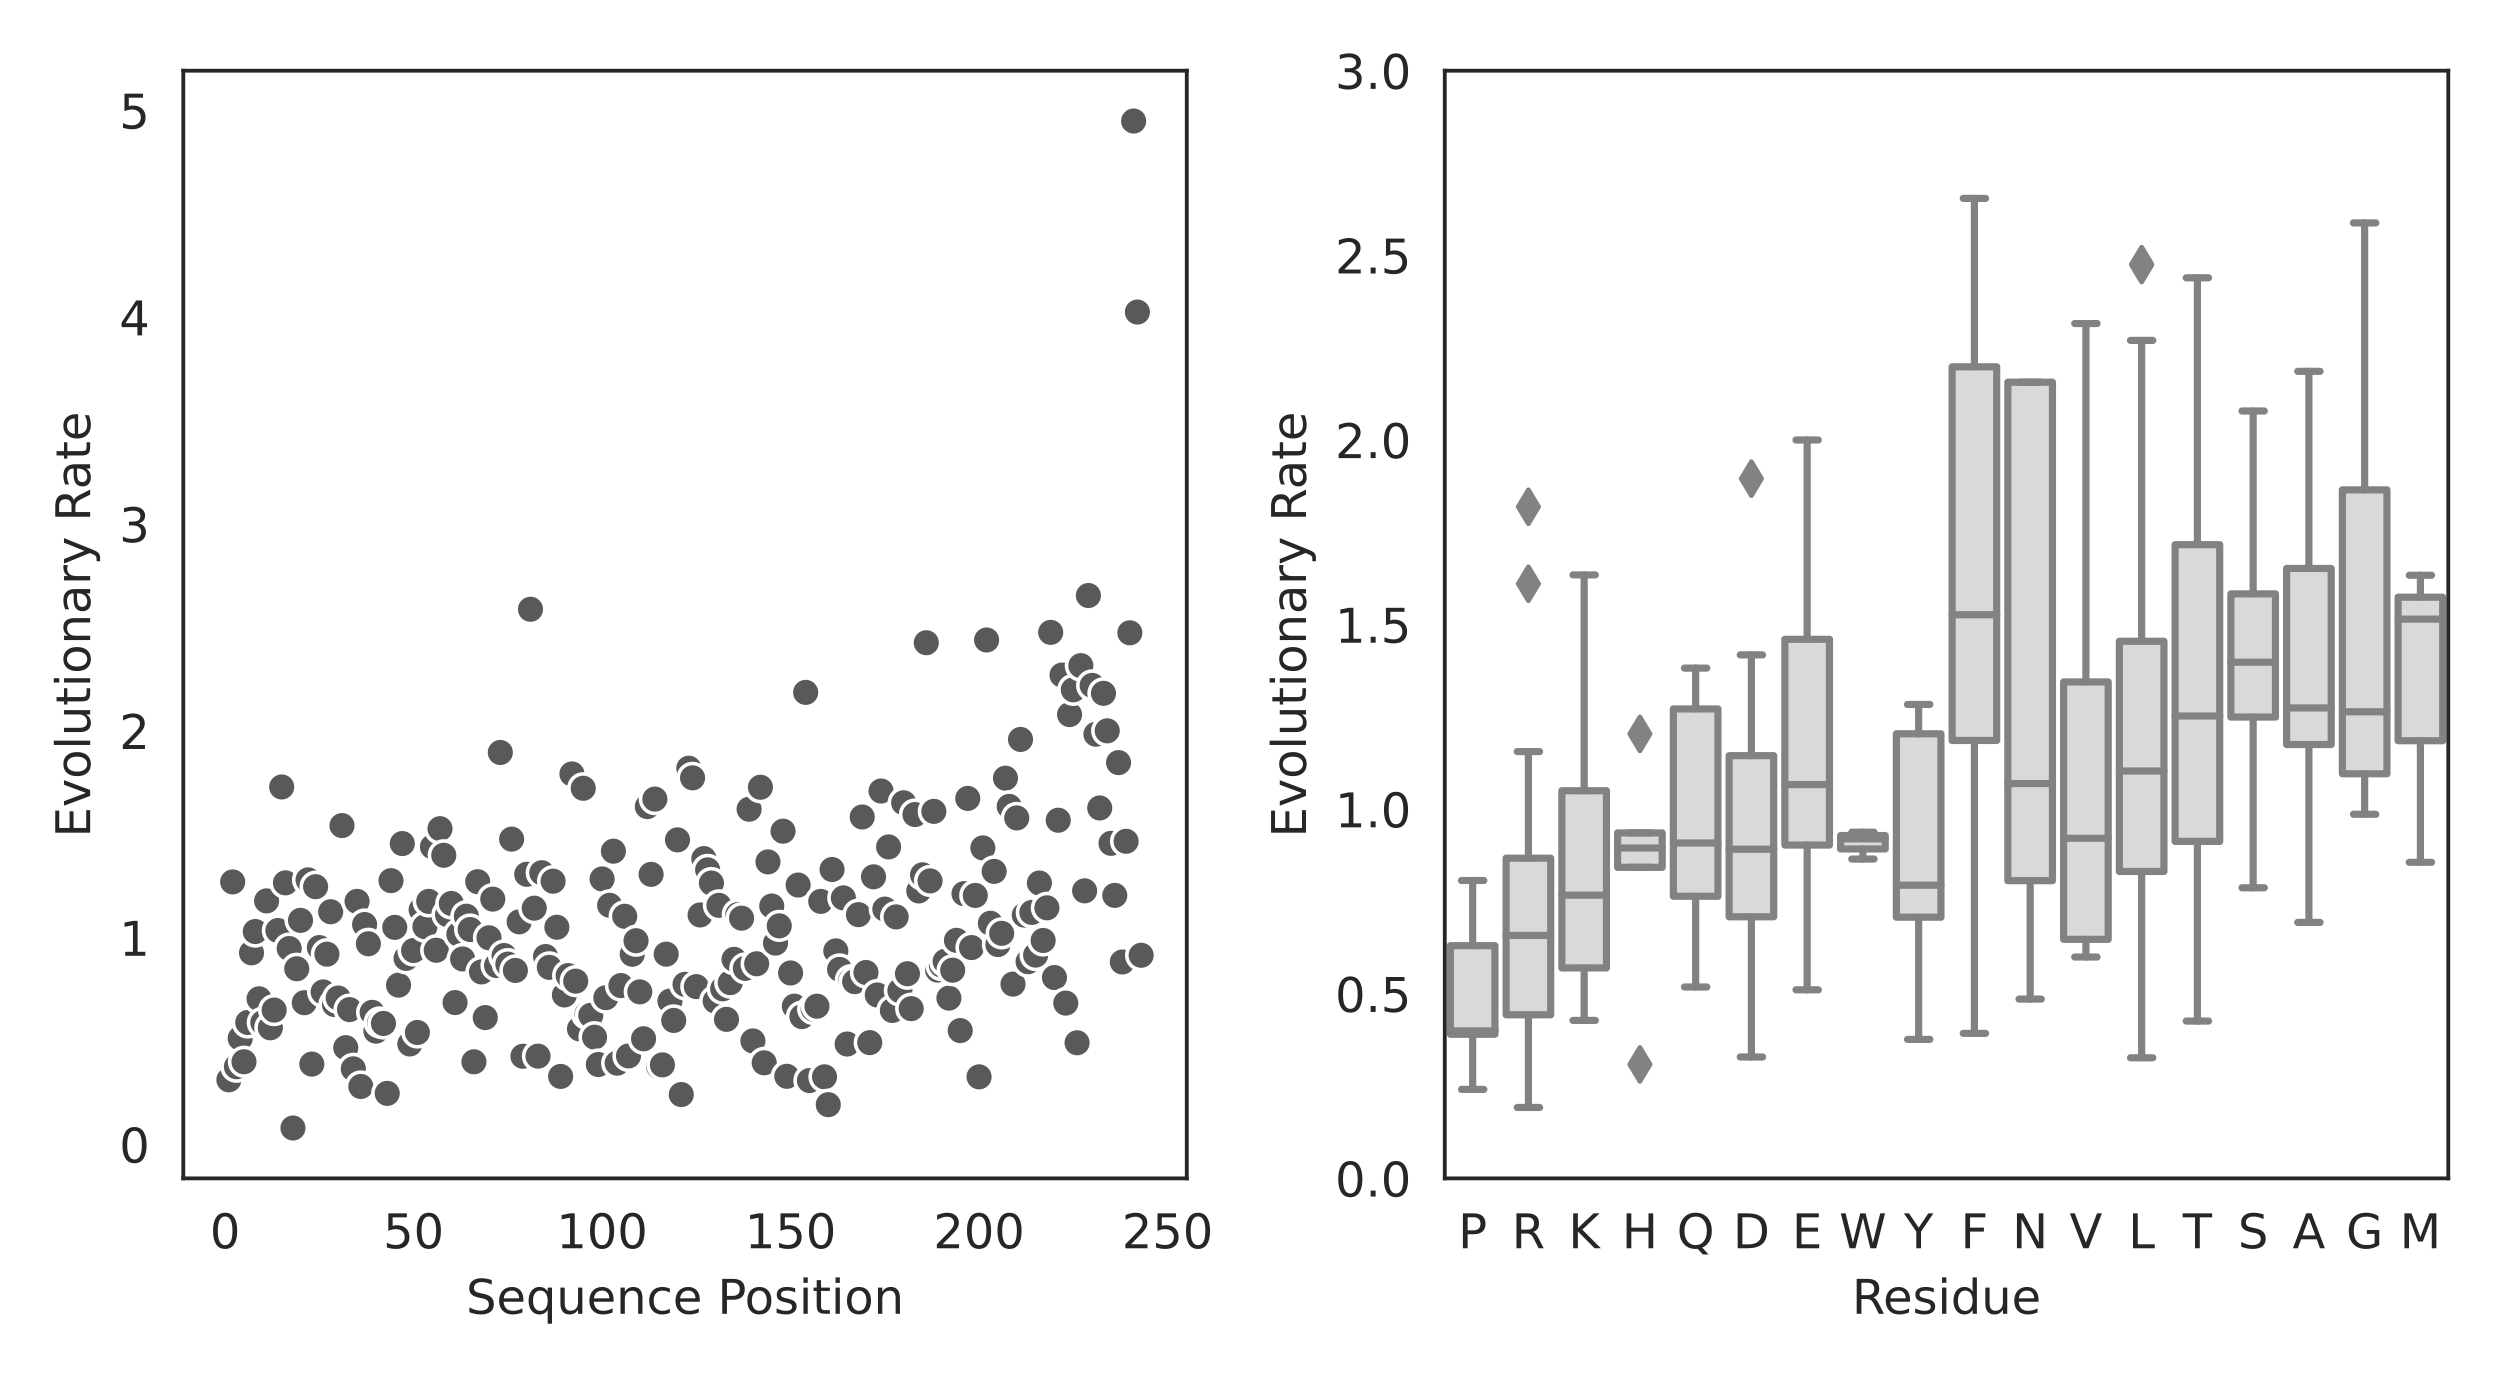 <?xml version="1.0" encoding="utf-8" standalone="no"?>
<!DOCTYPE svg PUBLIC "-//W3C//DTD SVG 1.1//EN"
  "http://www.w3.org/Graphics/SVG/1.1/DTD/svg11.dtd">
<!-- Created with matplotlib (https://matplotlib.org/) -->
<svg height="288pt" version="1.1" viewBox="0 0 522 288" width="522pt" xmlns="http://www.w3.org/2000/svg" xmlns:xlink="http://www.w3.org/1999/xlink">
 <defs>
  <style type="text/css">
*{stroke-linecap:butt;stroke-linejoin:round;}
  </style>
 </defs>
 <g id="figure_1">
  <g id="patch_1">
   <path d="M 0 288 
L 522 288 
L 522 0 
L 0 0 
z
" style="fill:#ffffff;"/>
  </g>
  <g id="axes_1">
   <g id="patch_2">
    <path d="M 38.27 246.04 
L 247.799 246.04 
L 247.799 14.76 
L 38.27 14.76 
z
" style="fill:#ffffff;"/>
   </g>
   <g id="matplotlib.axis_1">
    <g id="xtick_1">
     <g id="text_1">
      <!-- 0 -->
      <defs>
       <path d="M 31.781 66.406 
Q 24.172 66.406 20.328 58.906 
Q 16.5 51.422 16.5 36.375 
Q 16.5 21.391 20.328 13.891 
Q 24.172 6.391 31.781 6.391 
Q 39.453 6.391 43.281 13.891 
Q 47.125 21.391 47.125 36.375 
Q 47.125 51.422 43.281 58.906 
Q 39.453 66.406 31.781 66.406 
z
M 31.781 74.219 
Q 44.047 74.219 50.516 64.516 
Q 56.984 54.828 56.984 36.375 
Q 56.984 17.969 50.516 8.266 
Q 44.047 -1.422 31.781 -1.422 
Q 19.531 -1.422 13.062 8.266 
Q 6.594 17.969 6.594 36.375 
Q 6.594 54.828 13.062 64.516 
Q 19.531 74.219 31.781 74.219 
z
" id="DejaVuSans-48"/>
      </defs>
      <g style="fill:#262626;" transform="translate(43.826 260.638)scale(0.1 -0.1)">
       <use xlink:href="#DejaVuSans-48"/>
      </g>
     </g>
    </g>
    <g id="xtick_2">
     <g id="text_2">
      <!-- 50 -->
      <defs>
       <path d="M 10.797 72.906 
L 49.516 72.906 
L 49.516 64.594 
L 19.828 64.594 
L 19.828 46.734 
Q 21.969 47.469 24.109 47.828 
Q 26.266 48.188 28.422 48.188 
Q 40.625 48.188 47.75 41.5 
Q 54.891 34.812 54.891 23.391 
Q 54.891 11.625 47.562 5.094 
Q 40.234 -1.422 26.906 -1.422 
Q 22.312 -1.422 17.547 -0.641 
Q 12.797 0.141 7.719 1.703 
L 7.719 11.625 
Q 12.109 9.234 16.797 8.062 
Q 21.484 6.891 26.703 6.891 
Q 35.156 6.891 40.078 11.328 
Q 45.016 15.766 45.016 23.391 
Q 45.016 31 40.078 35.438 
Q 35.156 39.891 26.703 39.891 
Q 22.75 39.891 18.812 39.016 
Q 14.891 38.141 10.797 36.281 
z
" id="DejaVuSans-53"/>
      </defs>
      <g style="fill:#262626;" transform="translate(80 260.638)scale(0.1 -0.1)">
       <use xlink:href="#DejaVuSans-53"/>
       <use x="63.623" xlink:href="#DejaVuSans-48"/>
      </g>
     </g>
    </g>
    <g id="xtick_3">
     <g id="text_3">
      <!-- 100 -->
      <defs>
       <path d="M 12.406 8.297 
L 28.516 8.297 
L 28.516 63.922 
L 10.984 60.406 
L 10.984 69.391 
L 28.422 72.906 
L 38.281 72.906 
L 38.281 8.297 
L 54.391 8.297 
L 54.391 0 
L 12.406 0 
z
" id="DejaVuSans-49"/>
      </defs>
      <g style="fill:#262626;" transform="translate(116.174 260.638)scale(0.1 -0.1)">
       <use xlink:href="#DejaVuSans-49"/>
       <use x="63.623" xlink:href="#DejaVuSans-48"/>
       <use x="127.246" xlink:href="#DejaVuSans-48"/>
      </g>
     </g>
    </g>
    <g id="xtick_4">
     <g id="text_4">
      <!-- 150 -->
      <g style="fill:#262626;" transform="translate(155.53 260.638)scale(0.1 -0.1)">
       <use xlink:href="#DejaVuSans-49"/>
       <use x="63.623" xlink:href="#DejaVuSans-53"/>
       <use x="127.246" xlink:href="#DejaVuSans-48"/>
      </g>
     </g>
    </g>
    <g id="xtick_5">
     <g id="text_5">
      <!-- 200 -->
      <defs>
       <path d="M 19.188 8.297 
L 53.609 8.297 
L 53.609 0 
L 7.328 0 
L 7.328 8.297 
Q 12.938 14.109 22.625 23.891 
Q 32.328 33.688 34.812 36.531 
Q 39.547 41.844 41.422 45.531 
Q 43.312 49.219 43.312 52.781 
Q 43.312 58.594 39.234 62.25 
Q 35.156 65.922 28.609 65.922 
Q 23.969 65.922 18.812 64.312 
Q 13.672 62.703 7.812 59.422 
L 7.812 69.391 
Q 13.766 71.781 18.938 73 
Q 24.125 74.219 28.422 74.219 
Q 39.75 74.219 46.484 68.547 
Q 53.219 62.891 53.219 53.422 
Q 53.219 48.922 51.531 44.891 
Q 49.859 40.875 45.406 35.406 
Q 44.188 33.984 37.641 27.219 
Q 31.109 20.453 19.188 8.297 
z
" id="DejaVuSans-50"/>
      </defs>
      <g style="fill:#262626;" transform="translate(194.885 260.638)scale(0.1 -0.1)">
       <use xlink:href="#DejaVuSans-50"/>
       <use x="63.623" xlink:href="#DejaVuSans-48"/>
       <use x="127.246" xlink:href="#DejaVuSans-48"/>
      </g>
     </g>
    </g>
    <g id="xtick_6">
     <g id="text_6">
      <!-- 250 -->
      <g style="fill:#262626;" transform="translate(234.241 260.638)scale(0.1 -0.1)">
       <use xlink:href="#DejaVuSans-50"/>
       <use x="63.623" xlink:href="#DejaVuSans-53"/>
       <use x="127.246" xlink:href="#DejaVuSans-48"/>
      </g>
     </g>
    </g>
    <g id="text_7">
     <!-- Sequence Position -->
     <defs>
      <path d="M 53.516 70.516 
L 53.516 60.891 
Q 47.906 63.578 42.922 64.891 
Q 37.938 66.219 33.297 66.219 
Q 25.25 66.219 20.875 63.094 
Q 16.5 59.969 16.5 54.203 
Q 16.5 49.359 19.406 46.891 
Q 22.312 44.438 30.422 42.922 
L 36.375 41.703 
Q 47.406 39.594 52.656 34.297 
Q 57.906 29 57.906 20.125 
Q 57.906 9.516 50.797 4.047 
Q 43.703 -1.422 29.984 -1.422 
Q 24.812 -1.422 18.969 -0.25 
Q 13.141 0.922 6.891 3.219 
L 6.891 13.375 
Q 12.891 10.016 18.656 8.297 
Q 24.422 6.594 29.984 6.594 
Q 38.422 6.594 43.016 9.906 
Q 47.609 13.234 47.609 19.391 
Q 47.609 24.75 44.312 27.781 
Q 41.016 30.812 33.5 32.328 
L 27.484 33.5 
Q 16.453 35.688 11.516 40.375 
Q 6.594 45.062 6.594 53.422 
Q 6.594 63.094 13.406 68.656 
Q 20.219 74.219 32.172 74.219 
Q 37.312 74.219 42.625 73.281 
Q 47.953 72.359 53.516 70.516 
z
" id="DejaVuSans-83"/>
      <path d="M 56.203 29.594 
L 56.203 25.203 
L 14.891 25.203 
Q 15.484 15.922 20.484 11.062 
Q 25.484 6.203 34.422 6.203 
Q 39.594 6.203 44.453 7.469 
Q 49.312 8.734 54.109 11.281 
L 54.109 2.781 
Q 49.266 0.734 44.188 -0.344 
Q 39.109 -1.422 33.891 -1.422 
Q 20.797 -1.422 13.156 6.188 
Q 5.516 13.812 5.516 26.812 
Q 5.516 40.234 12.766 48.109 
Q 20.016 56 32.328 56 
Q 43.359 56 49.781 48.891 
Q 56.203 41.797 56.203 29.594 
z
M 47.219 32.234 
Q 47.125 39.594 43.094 43.984 
Q 39.062 48.391 32.422 48.391 
Q 24.906 48.391 20.391 44.141 
Q 15.875 39.891 15.188 32.172 
z
" id="DejaVuSans-101"/>
      <path d="M 14.797 27.297 
Q 14.797 17.391 18.875 11.75 
Q 22.953 6.109 30.078 6.109 
Q 37.203 6.109 41.297 11.75 
Q 45.406 17.391 45.406 27.297 
Q 45.406 37.203 41.297 42.844 
Q 37.203 48.484 30.078 48.484 
Q 22.953 48.484 18.875 42.844 
Q 14.797 37.203 14.797 27.297 
z
M 45.406 8.203 
Q 42.578 3.328 38.25 0.953 
Q 33.938 -1.422 27.875 -1.422 
Q 17.969 -1.422 11.734 6.484 
Q 5.516 14.406 5.516 27.297 
Q 5.516 40.188 11.734 48.094 
Q 17.969 56 27.875 56 
Q 33.938 56 38.25 53.625 
Q 42.578 51.266 45.406 46.391 
L 45.406 54.688 
L 54.391 54.688 
L 54.391 -20.797 
L 45.406 -20.797 
z
" id="DejaVuSans-113"/>
      <path d="M 8.5 21.578 
L 8.5 54.688 
L 17.484 54.688 
L 17.484 21.922 
Q 17.484 14.156 20.5 10.266 
Q 23.531 6.391 29.594 6.391 
Q 36.859 6.391 41.078 11.031 
Q 45.312 15.672 45.312 23.688 
L 45.312 54.688 
L 54.297 54.688 
L 54.297 0 
L 45.312 0 
L 45.312 8.406 
Q 42.047 3.422 37.719 1 
Q 33.406 -1.422 27.688 -1.422 
Q 18.266 -1.422 13.375 4.438 
Q 8.5 10.297 8.5 21.578 
z
M 31.109 56 
z
" id="DejaVuSans-117"/>
      <path d="M 54.891 33.016 
L 54.891 0 
L 45.906 0 
L 45.906 32.719 
Q 45.906 40.484 42.875 44.328 
Q 39.844 48.188 33.797 48.188 
Q 26.516 48.188 22.312 43.547 
Q 18.109 38.922 18.109 30.906 
L 18.109 0 
L 9.078 0 
L 9.078 54.688 
L 18.109 54.688 
L 18.109 46.188 
Q 21.344 51.125 25.703 53.562 
Q 30.078 56 35.797 56 
Q 45.219 56 50.047 50.172 
Q 54.891 44.344 54.891 33.016 
z
" id="DejaVuSans-110"/>
      <path d="M 48.781 52.594 
L 48.781 44.188 
Q 44.969 46.297 41.141 47.344 
Q 37.312 48.391 33.406 48.391 
Q 24.656 48.391 19.812 42.844 
Q 14.984 37.312 14.984 27.297 
Q 14.984 17.281 19.812 11.734 
Q 24.656 6.203 33.406 6.203 
Q 37.312 6.203 41.141 7.25 
Q 44.969 8.297 48.781 10.406 
L 48.781 2.094 
Q 45.016 0.344 40.984 -0.531 
Q 36.969 -1.422 32.422 -1.422 
Q 20.062 -1.422 12.781 6.344 
Q 5.516 14.109 5.516 27.297 
Q 5.516 40.672 12.859 48.328 
Q 20.219 56 33.016 56 
Q 37.156 56 41.109 55.141 
Q 45.062 54.297 48.781 52.594 
z
" id="DejaVuSans-99"/>
      <path id="DejaVuSans-32"/>
      <path d="M 19.672 64.797 
L 19.672 37.406 
L 32.078 37.406 
Q 38.969 37.406 42.719 40.969 
Q 46.484 44.531 46.484 51.125 
Q 46.484 57.672 42.719 61.234 
Q 38.969 64.797 32.078 64.797 
z
M 9.812 72.906 
L 32.078 72.906 
Q 44.344 72.906 50.609 67.359 
Q 56.891 61.812 56.891 51.125 
Q 56.891 40.328 50.609 34.812 
Q 44.344 29.297 32.078 29.297 
L 19.672 29.297 
L 19.672 0 
L 9.812 0 
z
" id="DejaVuSans-80"/>
      <path d="M 30.609 48.391 
Q 23.391 48.391 19.188 42.75 
Q 14.984 37.109 14.984 27.297 
Q 14.984 17.484 19.156 11.844 
Q 23.344 6.203 30.609 6.203 
Q 37.797 6.203 41.984 11.859 
Q 46.188 17.531 46.188 27.297 
Q 46.188 37.016 41.984 42.703 
Q 37.797 48.391 30.609 48.391 
z
M 30.609 56 
Q 42.328 56 49.016 48.375 
Q 55.719 40.766 55.719 27.297 
Q 55.719 13.875 49.016 6.219 
Q 42.328 -1.422 30.609 -1.422 
Q 18.844 -1.422 12.172 6.219 
Q 5.516 13.875 5.516 27.297 
Q 5.516 40.766 12.172 48.375 
Q 18.844 56 30.609 56 
z
" id="DejaVuSans-111"/>
      <path d="M 44.281 53.078 
L 44.281 44.578 
Q 40.484 46.531 36.375 47.5 
Q 32.281 48.484 27.875 48.484 
Q 21.188 48.484 17.844 46.438 
Q 14.5 44.391 14.5 40.281 
Q 14.5 37.156 16.891 35.375 
Q 19.281 33.594 26.516 31.984 
L 29.594 31.297 
Q 39.156 29.25 43.188 25.516 
Q 47.219 21.781 47.219 15.094 
Q 47.219 7.469 41.188 3.016 
Q 35.156 -1.422 24.609 -1.422 
Q 20.219 -1.422 15.453 -0.562 
Q 10.688 0.297 5.422 2 
L 5.422 11.281 
Q 10.406 8.688 15.234 7.391 
Q 20.062 6.109 24.812 6.109 
Q 31.156 6.109 34.562 8.281 
Q 37.984 10.453 37.984 14.406 
Q 37.984 18.062 35.516 20.016 
Q 33.062 21.969 24.703 23.781 
L 21.578 24.516 
Q 13.234 26.266 9.516 29.906 
Q 5.812 33.547 5.812 39.891 
Q 5.812 47.609 11.281 51.797 
Q 16.75 56 26.812 56 
Q 31.781 56 36.172 55.266 
Q 40.578 54.547 44.281 53.078 
z
" id="DejaVuSans-115"/>
      <path d="M 9.422 54.688 
L 18.406 54.688 
L 18.406 0 
L 9.422 0 
z
M 9.422 75.984 
L 18.406 75.984 
L 18.406 64.594 
L 9.422 64.594 
z
" id="DejaVuSans-105"/>
      <path d="M 18.312 70.219 
L 18.312 54.688 
L 36.812 54.688 
L 36.812 47.703 
L 18.312 47.703 
L 18.312 18.016 
Q 18.312 11.328 20.141 9.422 
Q 21.969 7.516 27.594 7.516 
L 36.812 7.516 
L 36.812 0 
L 27.594 0 
Q 17.188 0 13.234 3.875 
Q 9.281 7.766 9.281 18.016 
L 9.281 47.703 
L 2.688 47.703 
L 2.688 54.688 
L 9.281 54.688 
L 9.281 70.219 
z
" id="DejaVuSans-116"/>
     </defs>
     <g style="fill:#262626;" transform="translate(97.317 274.317)scale(0.1 -0.1)">
      <use xlink:href="#DejaVuSans-83"/>
      <use x="63.477" xlink:href="#DejaVuSans-101"/>
      <use x="125" xlink:href="#DejaVuSans-113"/>
      <use x="188.477" xlink:href="#DejaVuSans-117"/>
      <use x="251.855" xlink:href="#DejaVuSans-101"/>
      <use x="313.379" xlink:href="#DejaVuSans-110"/>
      <use x="376.758" xlink:href="#DejaVuSans-99"/>
      <use x="431.738" xlink:href="#DejaVuSans-101"/>
      <use x="493.262" xlink:href="#DejaVuSans-32"/>
      <use x="525.049" xlink:href="#DejaVuSans-80"/>
      <use x="581.727" xlink:href="#DejaVuSans-111"/>
      <use x="642.908" xlink:href="#DejaVuSans-115"/>
      <use x="695.008" xlink:href="#DejaVuSans-105"/>
      <use x="722.791" xlink:href="#DejaVuSans-116"/>
      <use x="762" xlink:href="#DejaVuSans-105"/>
      <use x="789.783" xlink:href="#DejaVuSans-111"/>
      <use x="850.965" xlink:href="#DejaVuSans-110"/>
     </g>
    </g>
   </g>
   <g id="matplotlib.axis_2">
    <g id="ytick_1">
     <g id="text_8">
      <!-- 0 -->
      <g style="fill:#262626;" transform="translate(24.907 242.745)scale(0.1 -0.1)">
       <use xlink:href="#DejaVuSans-48"/>
      </g>
     </g>
    </g>
    <g id="ytick_2">
     <g id="text_9">
      <!-- 1 -->
      <g style="fill:#262626;" transform="translate(24.907 199.566)scale(0.1 -0.1)">
       <use xlink:href="#DejaVuSans-49"/>
      </g>
     </g>
    </g>
    <g id="ytick_3">
     <g id="text_10">
      <!-- 2 -->
      <g style="fill:#262626;" transform="translate(24.907 156.387)scale(0.1 -0.1)">
       <use xlink:href="#DejaVuSans-50"/>
      </g>
     </g>
    </g>
    <g id="ytick_4">
     <g id="text_11">
      <!-- 3 -->
      <defs>
       <path d="M 40.578 39.312 
Q 47.656 37.797 51.625 33 
Q 55.609 28.219 55.609 21.188 
Q 55.609 10.406 48.188 4.484 
Q 40.766 -1.422 27.094 -1.422 
Q 22.516 -1.422 17.656 -0.516 
Q 12.797 0.391 7.625 2.203 
L 7.625 11.719 
Q 11.719 9.328 16.594 8.109 
Q 21.484 6.891 26.812 6.891 
Q 36.078 6.891 40.938 10.547 
Q 45.797 14.203 45.797 21.188 
Q 45.797 27.641 41.281 31.266 
Q 36.766 34.906 28.719 34.906 
L 20.219 34.906 
L 20.219 43.016 
L 29.109 43.016 
Q 36.375 43.016 40.234 45.922 
Q 44.094 48.828 44.094 54.297 
Q 44.094 59.906 40.109 62.906 
Q 36.141 65.922 28.719 65.922 
Q 24.656 65.922 20.016 65.031 
Q 15.375 64.156 9.812 62.312 
L 9.812 71.094 
Q 15.438 72.656 20.344 73.438 
Q 25.25 74.219 29.594 74.219 
Q 40.828 74.219 47.359 69.109 
Q 53.906 64.016 53.906 55.328 
Q 53.906 49.266 50.438 45.094 
Q 46.969 40.922 40.578 39.312 
z
" id="DejaVuSans-51"/>
      </defs>
      <g style="fill:#262626;" transform="translate(24.907 113.208)scale(0.1 -0.1)">
       <use xlink:href="#DejaVuSans-51"/>
      </g>
     </g>
    </g>
    <g id="ytick_5">
     <g id="text_12">
      <!-- 4 -->
      <defs>
       <path d="M 37.797 64.312 
L 12.891 25.391 
L 37.797 25.391 
z
M 35.203 72.906 
L 47.609 72.906 
L 47.609 25.391 
L 58.016 25.391 
L 58.016 17.188 
L 47.609 17.188 
L 47.609 0 
L 37.797 0 
L 37.797 17.188 
L 4.891 17.188 
L 4.891 26.703 
z
" id="DejaVuSans-52"/>
      </defs>
      <g style="fill:#262626;" transform="translate(24.907 70.029)scale(0.1 -0.1)">
       <use xlink:href="#DejaVuSans-52"/>
      </g>
     </g>
    </g>
    <g id="ytick_6">
     <g id="text_13">
      <!-- 5 -->
      <g style="fill:#262626;" transform="translate(24.907 26.851)scale(0.1 -0.1)">
       <use xlink:href="#DejaVuSans-53"/>
      </g>
     </g>
    </g>
    <g id="text_14">
     <!-- Evolutionary Rate -->
     <defs>
      <path d="M 9.812 72.906 
L 55.906 72.906 
L 55.906 64.594 
L 19.672 64.594 
L 19.672 43.016 
L 54.391 43.016 
L 54.391 34.719 
L 19.672 34.719 
L 19.672 8.297 
L 56.781 8.297 
L 56.781 0 
L 9.812 0 
z
" id="DejaVuSans-69"/>
      <path d="M 2.984 54.688 
L 12.5 54.688 
L 29.594 8.797 
L 46.688 54.688 
L 56.203 54.688 
L 35.688 0 
L 23.484 0 
z
" id="DejaVuSans-118"/>
      <path d="M 9.422 75.984 
L 18.406 75.984 
L 18.406 0 
L 9.422 0 
z
" id="DejaVuSans-108"/>
      <path d="M 34.281 27.484 
Q 23.391 27.484 19.188 25 
Q 14.984 22.516 14.984 16.5 
Q 14.984 11.719 18.141 8.906 
Q 21.297 6.109 26.703 6.109 
Q 34.188 6.109 38.703 11.406 
Q 43.219 16.703 43.219 25.484 
L 43.219 27.484 
z
M 52.203 31.203 
L 52.203 0 
L 43.219 0 
L 43.219 8.297 
Q 40.141 3.328 35.547 0.953 
Q 30.953 -1.422 24.312 -1.422 
Q 15.922 -1.422 10.953 3.297 
Q 6 8.016 6 15.922 
Q 6 25.141 12.172 29.828 
Q 18.359 34.516 30.609 34.516 
L 43.219 34.516 
L 43.219 35.406 
Q 43.219 41.609 39.141 45 
Q 35.062 48.391 27.688 48.391 
Q 23 48.391 18.547 47.266 
Q 14.109 46.141 10.016 43.891 
L 10.016 52.203 
Q 14.938 54.109 19.578 55.047 
Q 24.219 56 28.609 56 
Q 40.484 56 46.344 49.844 
Q 52.203 43.703 52.203 31.203 
z
" id="DejaVuSans-97"/>
      <path d="M 41.109 46.297 
Q 39.594 47.172 37.812 47.578 
Q 36.031 48 33.891 48 
Q 26.266 48 22.188 43.047 
Q 18.109 38.094 18.109 28.812 
L 18.109 0 
L 9.078 0 
L 9.078 54.688 
L 18.109 54.688 
L 18.109 46.188 
Q 20.953 51.172 25.484 53.578 
Q 30.031 56 36.531 56 
Q 37.453 56 38.578 55.875 
Q 39.703 55.766 41.062 55.516 
z
" id="DejaVuSans-114"/>
      <path d="M 32.172 -5.078 
Q 28.375 -14.844 24.75 -17.812 
Q 21.141 -20.797 15.094 -20.797 
L 7.906 -20.797 
L 7.906 -13.281 
L 13.188 -13.281 
Q 16.891 -13.281 18.938 -11.516 
Q 21 -9.766 23.484 -3.219 
L 25.094 0.875 
L 2.984 54.688 
L 12.5 54.688 
L 29.594 11.922 
L 46.688 54.688 
L 56.203 54.688 
z
" id="DejaVuSans-121"/>
      <path d="M 44.391 34.188 
Q 47.562 33.109 50.562 29.594 
Q 53.562 26.078 56.594 19.922 
L 66.609 0 
L 56 0 
L 46.688 18.703 
Q 43.062 26.031 39.672 28.422 
Q 36.281 30.812 30.422 30.812 
L 19.672 30.812 
L 19.672 0 
L 9.812 0 
L 9.812 72.906 
L 32.078 72.906 
Q 44.578 72.906 50.734 67.672 
Q 56.891 62.453 56.891 51.906 
Q 56.891 45.016 53.688 40.469 
Q 50.484 35.938 44.391 34.188 
z
M 19.672 64.797 
L 19.672 38.922 
L 32.078 38.922 
Q 39.203 38.922 42.844 42.219 
Q 46.484 45.516 46.484 51.906 
Q 46.484 58.297 42.844 61.547 
Q 39.203 64.797 32.078 64.797 
z
" id="DejaVuSans-82"/>
     </defs>
     <g style="fill:#262626;" transform="translate(18.828 174.844)rotate(-90)scale(0.1 -0.1)">
      <use xlink:href="#DejaVuSans-69"/>
      <use x="63.184" xlink:href="#DejaVuSans-118"/>
      <use x="122.363" xlink:href="#DejaVuSans-111"/>
      <use x="183.545" xlink:href="#DejaVuSans-108"/>
      <use x="211.328" xlink:href="#DejaVuSans-117"/>
      <use x="274.707" xlink:href="#DejaVuSans-116"/>
      <use x="313.916" xlink:href="#DejaVuSans-105"/>
      <use x="341.699" xlink:href="#DejaVuSans-111"/>
      <use x="402.881" xlink:href="#DejaVuSans-110"/>
      <use x="466.26" xlink:href="#DejaVuSans-97"/>
      <use x="527.539" xlink:href="#DejaVuSans-114"/>
      <use x="568.652" xlink:href="#DejaVuSans-121"/>
      <use x="627.832" xlink:href="#DejaVuSans-32"/>
      <use x="659.619" xlink:href="#DejaVuSans-82"/>
      <use x="726.852" xlink:href="#DejaVuSans-97"/>
      <use x="788.131" xlink:href="#DejaVuSans-116"/>
      <use x="827.34" xlink:href="#DejaVuSans-101"/>
     </g>
    </g>
   </g>
   <g id="PathCollection_1">
    <defs>
     <path d="M 0 3 
C 0.796 3 1.559 2.684 2.121 2.121 
C 2.684 1.559 3 0.796 3 0 
C 3 -0.796 2.684 -1.559 2.121 -2.121 
C 1.559 -2.684 0.796 -3 0 -3 
C -0.796 -3 -1.559 -2.684 -2.121 -2.121 
C -2.684 -1.559 -3 -0.796 -3 0 
C -3 0.796 -2.684 1.559 -2.121 2.121 
C -1.559 2.684 -0.796 3 0 3 
z
" id="m34448cd5dd" style="stroke:#ffffff;stroke-width:0.75;"/>
    </defs>
    <g clip-path="url(#p1f20322b32)">
     <use style="fill:#595959;stroke:#ffffff;stroke-width:0.75;" x="47.794" xlink:href="#m34448cd5dd" y="225.464"/>
     <use style="fill:#595959;stroke:#ffffff;stroke-width:0.75;" x="48.581" xlink:href="#m34448cd5dd" y="184.143"/>
     <use style="fill:#595959;stroke:#ffffff;stroke-width:0.75;" x="49.368" xlink:href="#m34448cd5dd" y="222.733"/>
     <use style="fill:#595959;stroke:#ffffff;stroke-width:0.75;" x="50.155" xlink:href="#m34448cd5dd" y="216.793"/>
     <use style="fill:#595959;stroke:#ffffff;stroke-width:0.75;" x="50.942" xlink:href="#m34448cd5dd" y="221.693"/>
     <use style="fill:#595959;stroke:#ffffff;stroke-width:0.75;" x="51.73" xlink:href="#m34448cd5dd" y="213.488"/>
     <use style="fill:#595959;stroke:#ffffff;stroke-width:0.75;" x="52.517" xlink:href="#m34448cd5dd" y="198.955"/>
     <use style="fill:#595959;stroke:#ffffff;stroke-width:0.75;" x="53.304" xlink:href="#m34448cd5dd" y="194.507"/>
     <use style="fill:#595959;stroke:#ffffff;stroke-width:0.75;" x="54.091" xlink:href="#m34448cd5dd" y="208.546"/>
     <use style="fill:#595959;stroke:#ffffff;stroke-width:0.75;" x="54.878" xlink:href="#m34448cd5dd" y="213.516"/>
     <use style="fill:#595959;stroke:#ffffff;stroke-width:0.75;" x="55.665" xlink:href="#m34448cd5dd" y="188.107"/>
     <use style="fill:#595959;stroke:#ffffff;stroke-width:0.75;" x="56.452" xlink:href="#m34448cd5dd" y="214.605"/>
     <use style="fill:#595959;stroke:#ffffff;stroke-width:0.75;" x="57.239" xlink:href="#m34448cd5dd" y="210.906"/>
     <use style="fill:#595959;stroke:#ffffff;stroke-width:0.75;" x="58.026" xlink:href="#m34448cd5dd" y="194.29"/>
     <use style="fill:#595959;stroke:#ffffff;stroke-width:0.75;" x="58.814" xlink:href="#m34448cd5dd" y="164.32"/>
     <use style="fill:#595959;stroke:#ffffff;stroke-width:0.75;" x="59.601" xlink:href="#m34448cd5dd" y="184.339"/>
     <use style="fill:#595959;stroke:#ffffff;stroke-width:0.75;" x="60.388" xlink:href="#m34448cd5dd" y="198.053"/>
     <use style="fill:#595959;stroke:#ffffff;stroke-width:0.75;" x="61.175" xlink:href="#m34448cd5dd" y="235.527"/>
     <use style="fill:#595959;stroke:#ffffff;stroke-width:0.75;" x="61.962" xlink:href="#m34448cd5dd" y="202.276"/>
     <use style="fill:#595959;stroke:#ffffff;stroke-width:0.75;" x="62.749" xlink:href="#m34448cd5dd" y="192.172"/>
     <use style="fill:#595959;stroke:#ffffff;stroke-width:0.75;" x="63.536" xlink:href="#m34448cd5dd" y="209.364"/>
     <use style="fill:#595959;stroke:#ffffff;stroke-width:0.75;" x="64.323" xlink:href="#m34448cd5dd" y="183.718"/>
     <use style="fill:#595959;stroke:#ffffff;stroke-width:0.75;" x="65.11" xlink:href="#m34448cd5dd" y="222.184"/>
     <use style="fill:#595959;stroke:#ffffff;stroke-width:0.75;" x="65.898" xlink:href="#m34448cd5dd" y="185.142"/>
     <use style="fill:#595959;stroke:#ffffff;stroke-width:0.75;" x="66.685" xlink:href="#m34448cd5dd" y="197.854"/>
     <use style="fill:#595959;stroke:#ffffff;stroke-width:0.75;" x="67.472" xlink:href="#m34448cd5dd" y="207.113"/>
     <use style="fill:#595959;stroke:#ffffff;stroke-width:0.75;" x="68.259" xlink:href="#m34448cd5dd" y="199.23"/>
     <use style="fill:#595959;stroke:#ffffff;stroke-width:0.75;" x="69.046" xlink:href="#m34448cd5dd" y="190.37"/>
     <use style="fill:#595959;stroke:#ffffff;stroke-width:0.75;" x="69.833" xlink:href="#m34448cd5dd" y="209.749"/>
     <use style="fill:#595959;stroke:#ffffff;stroke-width:0.75;" x="70.62" xlink:href="#m34448cd5dd" y="208.39"/>
     <use style="fill:#595959;stroke:#ffffff;stroke-width:0.75;" x="71.407" xlink:href="#m34448cd5dd" y="172.381"/>
     <use style="fill:#595959;stroke:#ffffff;stroke-width:0.75;" x="72.194" xlink:href="#m34448cd5dd" y="218.751"/>
     <use style="fill:#595959;stroke:#ffffff;stroke-width:0.75;" x="72.982" xlink:href="#m34448cd5dd" y="210.808"/>
     <use style="fill:#595959;stroke:#ffffff;stroke-width:0.75;" x="73.769" xlink:href="#m34448cd5dd" y="223.172"/>
     <use style="fill:#595959;stroke:#ffffff;stroke-width:0.75;" x="74.556" xlink:href="#m34448cd5dd" y="188.207"/>
     <use style="fill:#595959;stroke:#ffffff;stroke-width:0.75;" x="75.343" xlink:href="#m34448cd5dd" y="226.858"/>
     <use style="fill:#595959;stroke:#ffffff;stroke-width:0.75;" x="76.13" xlink:href="#m34448cd5dd" y="193.041"/>
     <use style="fill:#595959;stroke:#ffffff;stroke-width:0.75;" x="76.917" xlink:href="#m34448cd5dd" y="197.06"/>
     <use style="fill:#595959;stroke:#ffffff;stroke-width:0.75;" x="77.704" xlink:href="#m34448cd5dd" y="211.38"/>
     <use style="fill:#595959;stroke:#ffffff;stroke-width:0.75;" x="78.491" xlink:href="#m34448cd5dd" y="215.304"/>
     <use style="fill:#595959;stroke:#ffffff;stroke-width:0.75;" x="79.278" xlink:href="#m34448cd5dd" y="213.487"/>
     <use style="fill:#595959;stroke:#ffffff;stroke-width:0.75;" x="80.066" xlink:href="#m34448cd5dd" y="213.697"/>
     <use style="fill:#595959;stroke:#ffffff;stroke-width:0.75;" x="80.853" xlink:href="#m34448cd5dd" y="228.294"/>
     <use style="fill:#595959;stroke:#ffffff;stroke-width:0.75;" x="81.64" xlink:href="#m34448cd5dd" y="183.878"/>
     <use style="fill:#595959;stroke:#ffffff;stroke-width:0.75;" x="82.427" xlink:href="#m34448cd5dd" y="193.635"/>
     <use style="fill:#595959;stroke:#ffffff;stroke-width:0.75;" x="83.214" xlink:href="#m34448cd5dd" y="205.701"/>
     <use style="fill:#595959;stroke:#ffffff;stroke-width:0.75;" x="84.001" xlink:href="#m34448cd5dd" y="176.136"/>
     <use style="fill:#595959;stroke:#ffffff;stroke-width:0.75;" x="84.788" xlink:href="#m34448cd5dd" y="200.109"/>
     <use style="fill:#595959;stroke:#ffffff;stroke-width:0.75;" x="85.575" xlink:href="#m34448cd5dd" y="217.982"/>
     <use style="fill:#595959;stroke:#ffffff;stroke-width:0.75;" x="86.362" xlink:href="#m34448cd5dd" y="198.461"/>
     <use style="fill:#595959;stroke:#ffffff;stroke-width:0.75;" x="87.15" xlink:href="#m34448cd5dd" y="215.582"/>
     <use style="fill:#595959;stroke:#ffffff;stroke-width:0.75;" x="87.937" xlink:href="#m34448cd5dd" y="189.946"/>
     <use style="fill:#595959;stroke:#ffffff;stroke-width:0.75;" x="88.724" xlink:href="#m34448cd5dd" y="193.494"/>
     <use style="fill:#595959;stroke:#ffffff;stroke-width:0.75;" x="89.511" xlink:href="#m34448cd5dd" y="188.208"/>
     <use style="fill:#595959;stroke:#ffffff;stroke-width:0.75;" x="90.298" xlink:href="#m34448cd5dd" y="176.803"/>
     <use style="fill:#595959;stroke:#ffffff;stroke-width:0.75;" x="91.085" xlink:href="#m34448cd5dd" y="198.412"/>
     <use style="fill:#595959;stroke:#ffffff;stroke-width:0.75;" x="91.872" xlink:href="#m34448cd5dd" y="173.03"/>
     <use style="fill:#595959;stroke:#ffffff;stroke-width:0.75;" x="92.659" xlink:href="#m34448cd5dd" y="178.581"/>
     <use style="fill:#595959;stroke:#ffffff;stroke-width:0.75;" x="93.446" xlink:href="#m34448cd5dd" y="190.975"/>
     <use style="fill:#595959;stroke:#ffffff;stroke-width:0.75;" x="94.234" xlink:href="#m34448cd5dd" y="188.644"/>
     <use style="fill:#595959;stroke:#ffffff;stroke-width:0.75;" x="95.021" xlink:href="#m34448cd5dd" y="209.337"/>
     <use style="fill:#595959;stroke:#ffffff;stroke-width:0.75;" x="95.808" xlink:href="#m34448cd5dd" y="195.081"/>
     <use style="fill:#595959;stroke:#ffffff;stroke-width:0.75;" x="96.595" xlink:href="#m34448cd5dd" y="200.229"/>
     <use style="fill:#595959;stroke:#ffffff;stroke-width:0.75;" x="97.382" xlink:href="#m34448cd5dd" y="191.307"/>
     <use style="fill:#595959;stroke:#ffffff;stroke-width:0.75;" x="98.169" xlink:href="#m34448cd5dd" y="194.085"/>
     <use style="fill:#595959;stroke:#ffffff;stroke-width:0.75;" x="98.956" xlink:href="#m34448cd5dd" y="221.702"/>
     <use style="fill:#595959;stroke:#ffffff;stroke-width:0.75;" x="99.743" xlink:href="#m34448cd5dd" y="184.097"/>
     <use style="fill:#595959;stroke:#ffffff;stroke-width:0.75;" x="100.53" xlink:href="#m34448cd5dd" y="202.937"/>
     <use style="fill:#595959;stroke:#ffffff;stroke-width:0.75;" x="101.318" xlink:href="#m34448cd5dd" y="212.472"/>
     <use style="fill:#595959;stroke:#ffffff;stroke-width:0.75;" x="102.105" xlink:href="#m34448cd5dd" y="195.813"/>
     <use style="fill:#595959;stroke:#ffffff;stroke-width:0.75;" x="102.892" xlink:href="#m34448cd5dd" y="187.738"/>
     <use style="fill:#595959;stroke:#ffffff;stroke-width:0.75;" x="103.679" xlink:href="#m34448cd5dd" y="201.605"/>
     <use style="fill:#595959;stroke:#ffffff;stroke-width:0.75;" x="104.466" xlink:href="#m34448cd5dd" y="157.118"/>
     <use style="fill:#595959;stroke:#ffffff;stroke-width:0.75;" x="105.253" xlink:href="#m34448cd5dd" y="199.516"/>
     <use style="fill:#595959;stroke:#ffffff;stroke-width:0.75;" x="106.04" xlink:href="#m34448cd5dd" y="201.305"/>
     <use style="fill:#595959;stroke:#ffffff;stroke-width:0.75;" x="106.827" xlink:href="#m34448cd5dd" y="175.209"/>
     <use style="fill:#595959;stroke:#ffffff;stroke-width:0.75;" x="107.614" xlink:href="#m34448cd5dd" y="202.629"/>
     <use style="fill:#595959;stroke:#ffffff;stroke-width:0.75;" x="108.402" xlink:href="#m34448cd5dd" y="192.479"/>
     <use style="fill:#595959;stroke:#ffffff;stroke-width:0.75;" x="109.189" xlink:href="#m34448cd5dd" y="220.549"/>
     <use style="fill:#595959;stroke:#ffffff;stroke-width:0.75;" x="109.976" xlink:href="#m34448cd5dd" y="182.552"/>
     <use style="fill:#595959;stroke:#ffffff;stroke-width:0.75;" x="110.763" xlink:href="#m34448cd5dd" y="127.213"/>
     <use style="fill:#595959;stroke:#ffffff;stroke-width:0.75;" x="111.55" xlink:href="#m34448cd5dd" y="189.626"/>
     <use style="fill:#595959;stroke:#ffffff;stroke-width:0.75;" x="112.337" xlink:href="#m34448cd5dd" y="220.523"/>
     <use style="fill:#595959;stroke:#ffffff;stroke-width:0.75;" x="113.124" xlink:href="#m34448cd5dd" y="182.223"/>
     <use style="fill:#595959;stroke:#ffffff;stroke-width:0.75;" x="113.911" xlink:href="#m34448cd5dd" y="199.72"/>
     <use style="fill:#595959;stroke:#ffffff;stroke-width:0.75;" x="114.698" xlink:href="#m34448cd5dd" y="201.985"/>
     <use style="fill:#595959;stroke:#ffffff;stroke-width:0.75;" x="115.486" xlink:href="#m34448cd5dd" y="183.992"/>
     <use style="fill:#595959;stroke:#ffffff;stroke-width:0.75;" x="116.273" xlink:href="#m34448cd5dd" y="193.607"/>
     <use style="fill:#595959;stroke:#ffffff;stroke-width:0.75;" x="117.06" xlink:href="#m34448cd5dd" y="224.756"/>
     <use style="fill:#595959;stroke:#ffffff;stroke-width:0.75;" x="117.847" xlink:href="#m34448cd5dd" y="207.746"/>
     <use style="fill:#595959;stroke:#ffffff;stroke-width:0.75;" x="118.634" xlink:href="#m34448cd5dd" y="203.696"/>
     <use style="fill:#595959;stroke:#ffffff;stroke-width:0.75;" x="119.421" xlink:href="#m34448cd5dd" y="161.597"/>
     <use style="fill:#595959;stroke:#ffffff;stroke-width:0.75;" x="120.208" xlink:href="#m34448cd5dd" y="204.862"/>
     <use style="fill:#595959;stroke:#ffffff;stroke-width:0.75;" x="120.995" xlink:href="#m34448cd5dd" y="214.832"/>
     <use style="fill:#595959;stroke:#ffffff;stroke-width:0.75;" x="121.782" xlink:href="#m34448cd5dd" y="164.593"/>
     <use style="fill:#595959;stroke:#ffffff;stroke-width:0.75;" x="122.57" xlink:href="#m34448cd5dd" y="211.72"/>
     <use style="fill:#595959;stroke:#ffffff;stroke-width:0.75;" x="123.357" xlink:href="#m34448cd5dd" y="211.996"/>
     <use style="fill:#595959;stroke:#ffffff;stroke-width:0.75;" x="124.144" xlink:href="#m34448cd5dd" y="216.567"/>
     <use style="fill:#595959;stroke:#ffffff;stroke-width:0.75;" x="124.931" xlink:href="#m34448cd5dd" y="222.274"/>
     <use style="fill:#595959;stroke:#ffffff;stroke-width:0.75;" x="125.718" xlink:href="#m34448cd5dd" y="183.527"/>
     <use style="fill:#595959;stroke:#ffffff;stroke-width:0.75;" x="126.505" xlink:href="#m34448cd5dd" y="208.313"/>
     <use style="fill:#595959;stroke:#ffffff;stroke-width:0.75;" x="127.292" xlink:href="#m34448cd5dd" y="189.027"/>
     <use style="fill:#595959;stroke:#ffffff;stroke-width:0.75;" x="128.079" xlink:href="#m34448cd5dd" y="177.728"/>
     <use style="fill:#595959;stroke:#ffffff;stroke-width:0.75;" x="128.866" xlink:href="#m34448cd5dd" y="221.989"/>
     <use style="fill:#595959;stroke:#ffffff;stroke-width:0.75;" x="129.654" xlink:href="#m34448cd5dd" y="205.785"/>
     <use style="fill:#595959;stroke:#ffffff;stroke-width:0.75;" x="130.441" xlink:href="#m34448cd5dd" y="191.319"/>
     <use style="fill:#595959;stroke:#ffffff;stroke-width:0.75;" x="131.228" xlink:href="#m34448cd5dd" y="220.477"/>
     <use style="fill:#595959;stroke:#ffffff;stroke-width:0.75;" x="132.015" xlink:href="#m34448cd5dd" y="199.246"/>
     <use style="fill:#595959;stroke:#ffffff;stroke-width:0.75;" x="132.802" xlink:href="#m34448cd5dd" y="196.421"/>
     <use style="fill:#595959;stroke:#ffffff;stroke-width:0.75;" x="133.589" xlink:href="#m34448cd5dd" y="207.1"/>
     <use style="fill:#595959;stroke:#ffffff;stroke-width:0.75;" x="134.376" xlink:href="#m34448cd5dd" y="216.895"/>
     <use style="fill:#595959;stroke:#ffffff;stroke-width:0.75;" x="135.163" xlink:href="#m34448cd5dd" y="168.415"/>
     <use style="fill:#595959;stroke:#ffffff;stroke-width:0.75;" x="135.95" xlink:href="#m34448cd5dd" y="182.566"/>
     <use style="fill:#595959;stroke:#ffffff;stroke-width:0.75;" x="136.738" xlink:href="#m34448cd5dd" y="166.849"/>
     <use style="fill:#595959;stroke:#ffffff;stroke-width:0.75;" x="137.525" xlink:href="#m34448cd5dd" y="222.693"/>
     <use style="fill:#595959;stroke:#ffffff;stroke-width:0.75;" x="138.312" xlink:href="#m34448cd5dd" y="222.347"/>
     <use style="fill:#595959;stroke:#ffffff;stroke-width:0.75;" x="139.099" xlink:href="#m34448cd5dd" y="199.229"/>
     <use style="fill:#595959;stroke:#ffffff;stroke-width:0.75;" x="139.886" xlink:href="#m34448cd5dd" y="209.03"/>
     <use style="fill:#595959;stroke:#ffffff;stroke-width:0.75;" x="140.673" xlink:href="#m34448cd5dd" y="213.064"/>
     <use style="fill:#595959;stroke:#ffffff;stroke-width:0.75;" x="141.46" xlink:href="#m34448cd5dd" y="175.365"/>
     <use style="fill:#595959;stroke:#ffffff;stroke-width:0.75;" x="142.247" xlink:href="#m34448cd5dd" y="228.545"/>
     <use style="fill:#595959;stroke:#ffffff;stroke-width:0.75;" x="143.034" xlink:href="#m34448cd5dd" y="205.527"/>
     <use style="fill:#595959;stroke:#ffffff;stroke-width:0.75;" x="143.822" xlink:href="#m34448cd5dd" y="160.409"/>
     <use style="fill:#595959;stroke:#ffffff;stroke-width:0.75;" x="144.609" xlink:href="#m34448cd5dd" y="162.416"/>
     <use style="fill:#595959;stroke:#ffffff;stroke-width:0.75;" x="145.396" xlink:href="#m34448cd5dd" y="206.007"/>
     <use style="fill:#595959;stroke:#ffffff;stroke-width:0.75;" x="146.183" xlink:href="#m34448cd5dd" y="191.044"/>
     <use style="fill:#595959;stroke:#ffffff;stroke-width:0.75;" x="146.97" xlink:href="#m34448cd5dd" y="179.274"/>
     <use style="fill:#595959;stroke:#ffffff;stroke-width:0.75;" x="147.757" xlink:href="#m34448cd5dd" y="181.63"/>
     <use style="fill:#595959;stroke:#ffffff;stroke-width:0.75;" x="148.544" xlink:href="#m34448cd5dd" y="184.384"/>
     <use style="fill:#595959;stroke:#ffffff;stroke-width:0.75;" x="149.331" xlink:href="#m34448cd5dd" y="209.013"/>
     <use style="fill:#595959;stroke:#ffffff;stroke-width:0.75;" x="150.118" xlink:href="#m34448cd5dd" y="189.035"/>
     <use style="fill:#595959;stroke:#ffffff;stroke-width:0.75;" x="150.906" xlink:href="#m34448cd5dd" y="206.467"/>
     <use style="fill:#595959;stroke:#ffffff;stroke-width:0.75;" x="151.693" xlink:href="#m34448cd5dd" y="212.841"/>
     <use style="fill:#595959;stroke:#ffffff;stroke-width:0.75;" x="152.48" xlink:href="#m34448cd5dd" y="205.175"/>
     <use style="fill:#595959;stroke:#ffffff;stroke-width:0.75;" x="153.267" xlink:href="#m34448cd5dd" y="200.309"/>
     <use style="fill:#595959;stroke:#ffffff;stroke-width:0.75;" x="154.054" xlink:href="#m34448cd5dd" y="190.958"/>
     <use style="fill:#595959;stroke:#ffffff;stroke-width:0.75;" x="154.841" xlink:href="#m34448cd5dd" y="191.715"/>
     <use style="fill:#595959;stroke:#ffffff;stroke-width:0.75;" x="155.628" xlink:href="#m34448cd5dd" y="202.195"/>
     <use style="fill:#595959;stroke:#ffffff;stroke-width:0.75;" x="156.415" xlink:href="#m34448cd5dd" y="168.969"/>
     <use style="fill:#595959;stroke:#ffffff;stroke-width:0.75;" x="157.202" xlink:href="#m34448cd5dd" y="217.348"/>
     <use style="fill:#595959;stroke:#ffffff;stroke-width:0.75;" x="157.99" xlink:href="#m34448cd5dd" y="201.238"/>
     <use style="fill:#595959;stroke:#ffffff;stroke-width:0.75;" x="158.777" xlink:href="#m34448cd5dd" y="164.378"/>
     <use style="fill:#595959;stroke:#ffffff;stroke-width:0.75;" x="159.564" xlink:href="#m34448cd5dd" y="221.914"/>
     <use style="fill:#595959;stroke:#ffffff;stroke-width:0.75;" x="160.351" xlink:href="#m34448cd5dd" y="179.963"/>
     <use style="fill:#595959;stroke:#ffffff;stroke-width:0.75;" x="161.138" xlink:href="#m34448cd5dd" y="189.176"/>
     <use style="fill:#595959;stroke:#ffffff;stroke-width:0.75;" x="161.925" xlink:href="#m34448cd5dd" y="196.921"/>
     <use style="fill:#595959;stroke:#ffffff;stroke-width:0.75;" x="162.712" xlink:href="#m34448cd5dd" y="193.322"/>
     <use style="fill:#595959;stroke:#ffffff;stroke-width:0.75;" x="163.499" xlink:href="#m34448cd5dd" y="173.548"/>
     <use style="fill:#595959;stroke:#ffffff;stroke-width:0.75;" x="164.286" xlink:href="#m34448cd5dd" y="224.732"/>
     <use style="fill:#595959;stroke:#ffffff;stroke-width:0.75;" x="165.074" xlink:href="#m34448cd5dd" y="203.154"/>
     <use style="fill:#595959;stroke:#ffffff;stroke-width:0.75;" x="165.861" xlink:href="#m34448cd5dd" y="210.086"/>
     <use style="fill:#595959;stroke:#ffffff;stroke-width:0.75;" x="166.648" xlink:href="#m34448cd5dd" y="184.796"/>
     <use style="fill:#595959;stroke:#ffffff;stroke-width:0.75;" x="167.435" xlink:href="#m34448cd5dd" y="212.269"/>
     <use style="fill:#595959;stroke:#ffffff;stroke-width:0.75;" x="168.222" xlink:href="#m34448cd5dd" y="144.568"/>
     <use style="fill:#595959;stroke:#ffffff;stroke-width:0.75;" x="169.009" xlink:href="#m34448cd5dd" y="225.62"/>
     <use style="fill:#595959;stroke:#ffffff;stroke-width:0.75;" x="169.796" xlink:href="#m34448cd5dd" y="210.661"/>
     <use style="fill:#595959;stroke:#ffffff;stroke-width:0.75;" x="170.583" xlink:href="#m34448cd5dd" y="210.091"/>
     <use style="fill:#595959;stroke:#ffffff;stroke-width:0.75;" x="171.37" xlink:href="#m34448cd5dd" y="188.209"/>
     <use style="fill:#595959;stroke:#ffffff;stroke-width:0.75;" x="172.158" xlink:href="#m34448cd5dd" y="224.84"/>
     <use style="fill:#595959;stroke:#ffffff;stroke-width:0.75;" x="172.945" xlink:href="#m34448cd5dd" y="230.656"/>
     <use style="fill:#595959;stroke:#ffffff;stroke-width:0.75;" x="173.732" xlink:href="#m34448cd5dd" y="181.552"/>
     <use style="fill:#595959;stroke:#ffffff;stroke-width:0.75;" x="174.519" xlink:href="#m34448cd5dd" y="198.547"/>
     <use style="fill:#595959;stroke:#ffffff;stroke-width:0.75;" x="175.306" xlink:href="#m34448cd5dd" y="202.412"/>
     <use style="fill:#595959;stroke:#ffffff;stroke-width:0.75;" x="176.093" xlink:href="#m34448cd5dd" y="187.476"/>
     <use style="fill:#595959;stroke:#ffffff;stroke-width:0.75;" x="176.88" xlink:href="#m34448cd5dd" y="217.992"/>
     <use style="fill:#595959;stroke:#ffffff;stroke-width:0.75;" x="177.667" xlink:href="#m34448cd5dd" y="204.663"/>
     <use style="fill:#595959;stroke:#ffffff;stroke-width:0.75;" x="178.455" xlink:href="#m34448cd5dd" y="204.966"/>
     <use style="fill:#595959;stroke:#ffffff;stroke-width:0.75;" x="179.242" xlink:href="#m34448cd5dd" y="190.978"/>
     <use style="fill:#595959;stroke:#ffffff;stroke-width:0.75;" x="180.029" xlink:href="#m34448cd5dd" y="170.585"/>
     <use style="fill:#595959;stroke:#ffffff;stroke-width:0.75;" x="180.816" xlink:href="#m34448cd5dd" y="203.055"/>
     <use style="fill:#595959;stroke:#ffffff;stroke-width:0.75;" x="181.603" xlink:href="#m34448cd5dd" y="217.697"/>
     <use style="fill:#595959;stroke:#ffffff;stroke-width:0.75;" x="182.39" xlink:href="#m34448cd5dd" y="183.078"/>
     <use style="fill:#595959;stroke:#ffffff;stroke-width:0.75;" x="183.177" xlink:href="#m34448cd5dd" y="207.757"/>
     <use style="fill:#595959;stroke:#ffffff;stroke-width:0.75;" x="183.964" xlink:href="#m34448cd5dd" y="165.166"/>
     <use style="fill:#595959;stroke:#ffffff;stroke-width:0.75;" x="184.751" xlink:href="#m34448cd5dd" y="189.821"/>
     <use style="fill:#595959;stroke:#ffffff;stroke-width:0.75;" x="185.539" xlink:href="#m34448cd5dd" y="176.838"/>
     <use style="fill:#595959;stroke:#ffffff;stroke-width:0.75;" x="186.326" xlink:href="#m34448cd5dd" y="210.985"/>
     <use style="fill:#595959;stroke:#ffffff;stroke-width:0.75;" x="187.113" xlink:href="#m34448cd5dd" y="191.453"/>
     <use style="fill:#595959;stroke:#ffffff;stroke-width:0.75;" x="187.9" xlink:href="#m34448cd5dd" y="206.844"/>
     <use style="fill:#595959;stroke:#ffffff;stroke-width:0.75;" x="188.687" xlink:href="#m34448cd5dd" y="167.622"/>
     <use style="fill:#595959;stroke:#ffffff;stroke-width:0.75;" x="189.474" xlink:href="#m34448cd5dd" y="203.315"/>
     <use style="fill:#595959;stroke:#ffffff;stroke-width:0.75;" x="190.261" xlink:href="#m34448cd5dd" y="210.603"/>
     <use style="fill:#595959;stroke:#ffffff;stroke-width:0.75;" x="191.048" xlink:href="#m34448cd5dd" y="170.077"/>
     <use style="fill:#595959;stroke:#ffffff;stroke-width:0.75;" x="191.835" xlink:href="#m34448cd5dd" y="186.029"/>
     <use style="fill:#595959;stroke:#ffffff;stroke-width:0.75;" x="192.623" xlink:href="#m34448cd5dd" y="182.661"/>
     <use style="fill:#595959;stroke:#ffffff;stroke-width:0.75;" x="193.41" xlink:href="#m34448cd5dd" y="134.202"/>
     <use style="fill:#595959;stroke:#ffffff;stroke-width:0.75;" x="194.197" xlink:href="#m34448cd5dd" y="183.934"/>
     <use style="fill:#595959;stroke:#ffffff;stroke-width:0.75;" x="194.984" xlink:href="#m34448cd5dd" y="169.412"/>
     <use style="fill:#595959;stroke:#ffffff;stroke-width:0.75;" x="195.771" xlink:href="#m34448cd5dd" y="202.549"/>
     <use style="fill:#595959;stroke:#ffffff;stroke-width:0.75;" x="196.558" xlink:href="#m34448cd5dd" y="201.507"/>
     <use style="fill:#595959;stroke:#ffffff;stroke-width:0.75;" x="197.345" xlink:href="#m34448cd5dd" y="200.718"/>
     <use style="fill:#595959;stroke:#ffffff;stroke-width:0.75;" x="198.132" xlink:href="#m34448cd5dd" y="208.408"/>
     <use style="fill:#595959;stroke:#ffffff;stroke-width:0.75;" x="198.919" xlink:href="#m34448cd5dd" y="202.574"/>
     <use style="fill:#595959;stroke:#ffffff;stroke-width:0.75;" x="199.707" xlink:href="#m34448cd5dd" y="196.341"/>
     <use style="fill:#595959;stroke:#ffffff;stroke-width:0.75;" x="200.494" xlink:href="#m34448cd5dd" y="215.182"/>
     <use style="fill:#595959;stroke:#ffffff;stroke-width:0.75;" x="201.281" xlink:href="#m34448cd5dd" y="186.596"/>
     <use style="fill:#595959;stroke:#ffffff;stroke-width:0.75;" x="202.068" xlink:href="#m34448cd5dd" y="166.709"/>
     <use style="fill:#595959;stroke:#ffffff;stroke-width:0.75;" x="202.855" xlink:href="#m34448cd5dd" y="197.855"/>
     <use style="fill:#595959;stroke:#ffffff;stroke-width:0.75;" x="203.642" xlink:href="#m34448cd5dd" y="186.97"/>
     <use style="fill:#595959;stroke:#ffffff;stroke-width:0.75;" x="204.429" xlink:href="#m34448cd5dd" y="224.845"/>
     <use style="fill:#595959;stroke:#ffffff;stroke-width:0.75;" x="205.216" xlink:href="#m34448cd5dd" y="177.047"/>
     <use style="fill:#595959;stroke:#ffffff;stroke-width:0.75;" x="206.003" xlink:href="#m34448cd5dd" y="133.629"/>
     <use style="fill:#595959;stroke:#ffffff;stroke-width:0.75;" x="206.791" xlink:href="#m34448cd5dd" y="192.777"/>
     <use style="fill:#595959;stroke:#ffffff;stroke-width:0.75;" x="207.578" xlink:href="#m34448cd5dd" y="181.945"/>
     <use style="fill:#595959;stroke:#ffffff;stroke-width:0.75;" x="208.365" xlink:href="#m34448cd5dd" y="197.22"/>
     <use style="fill:#595959;stroke:#ffffff;stroke-width:0.75;" x="209.152" xlink:href="#m34448cd5dd" y="194.882"/>
     <use style="fill:#595959;stroke:#ffffff;stroke-width:0.75;" x="209.939" xlink:href="#m34448cd5dd" y="162.486"/>
     <use style="fill:#595959;stroke:#ffffff;stroke-width:0.75;" x="210.726" xlink:href="#m34448cd5dd" y="168.375"/>
     <use style="fill:#595959;stroke:#ffffff;stroke-width:0.75;" x="211.513" xlink:href="#m34448cd5dd" y="205.477"/>
     <use style="fill:#595959;stroke:#ffffff;stroke-width:0.75;" x="212.3" xlink:href="#m34448cd5dd" y="170.786"/>
     <use style="fill:#595959;stroke:#ffffff;stroke-width:0.75;" x="213.087" xlink:href="#m34448cd5dd" y="154.396"/>
     <use style="fill:#595959;stroke:#ffffff;stroke-width:0.75;" x="213.875" xlink:href="#m34448cd5dd" y="191.066"/>
     <use style="fill:#595959;stroke:#ffffff;stroke-width:0.75;" x="214.662" xlink:href="#m34448cd5dd" y="200.802"/>
     <use style="fill:#595959;stroke:#ffffff;stroke-width:0.75;" x="215.449" xlink:href="#m34448cd5dd" y="190.512"/>
     <use style="fill:#595959;stroke:#ffffff;stroke-width:0.75;" x="216.236" xlink:href="#m34448cd5dd" y="199.419"/>
     <use style="fill:#595959;stroke:#ffffff;stroke-width:0.75;" x="217.023" xlink:href="#m34448cd5dd" y="184.373"/>
     <use style="fill:#595959;stroke:#ffffff;stroke-width:0.75;" x="217.81" xlink:href="#m34448cd5dd" y="196.368"/>
     <use style="fill:#595959;stroke:#ffffff;stroke-width:0.75;" x="218.597" xlink:href="#m34448cd5dd" y="189.553"/>
     <use style="fill:#595959;stroke:#ffffff;stroke-width:0.75;" x="219.384" xlink:href="#m34448cd5dd" y="132.038"/>
     <use style="fill:#595959;stroke:#ffffff;stroke-width:0.75;" x="220.171" xlink:href="#m34448cd5dd" y="204.112"/>
     <use style="fill:#595959;stroke:#ffffff;stroke-width:0.75;" x="220.959" xlink:href="#m34448cd5dd" y="171.266"/>
     <use style="fill:#595959;stroke:#ffffff;stroke-width:0.75;" x="221.746" xlink:href="#m34448cd5dd" y="140.953"/>
     <use style="fill:#595959;stroke:#ffffff;stroke-width:0.75;" x="222.533" xlink:href="#m34448cd5dd" y="209.449"/>
     <use style="fill:#595959;stroke:#ffffff;stroke-width:0.75;" x="223.32" xlink:href="#m34448cd5dd" y="149.207"/>
     <use style="fill:#595959;stroke:#ffffff;stroke-width:0.75;" x="224.107" xlink:href="#m34448cd5dd" y="144.036"/>
     <use style="fill:#595959;stroke:#ffffff;stroke-width:0.75;" x="224.894" xlink:href="#m34448cd5dd" y="217.73"/>
     <use style="fill:#595959;stroke:#ffffff;stroke-width:0.75;" x="225.681" xlink:href="#m34448cd5dd" y="138.982"/>
     <use style="fill:#595959;stroke:#ffffff;stroke-width:0.75;" x="226.468" xlink:href="#m34448cd5dd" y="186.007"/>
     <use style="fill:#595959;stroke:#ffffff;stroke-width:0.75;" x="227.255" xlink:href="#m34448cd5dd" y="124.343"/>
     <use style="fill:#595959;stroke:#ffffff;stroke-width:0.75;" x="228.043" xlink:href="#m34448cd5dd" y="143.113"/>
     <use style="fill:#595959;stroke:#ffffff;stroke-width:0.75;" x="228.83" xlink:href="#m34448cd5dd" y="153.304"/>
     <use style="fill:#595959;stroke:#ffffff;stroke-width:0.75;" x="229.617" xlink:href="#m34448cd5dd" y="168.704"/>
     <use style="fill:#595959;stroke:#ffffff;stroke-width:0.75;" x="230.404" xlink:href="#m34448cd5dd" y="144.765"/>
     <use style="fill:#595959;stroke:#ffffff;stroke-width:0.75;" x="231.191" xlink:href="#m34448cd5dd" y="152.598"/>
     <use style="fill:#595959;stroke:#ffffff;stroke-width:0.75;" x="231.978" xlink:href="#m34448cd5dd" y="176.086"/>
     <use style="fill:#595959;stroke:#ffffff;stroke-width:0.75;" x="232.765" xlink:href="#m34448cd5dd" y="186.956"/>
     <use style="fill:#595959;stroke:#ffffff;stroke-width:0.75;" x="233.552" xlink:href="#m34448cd5dd" y="159.234"/>
     <use style="fill:#595959;stroke:#ffffff;stroke-width:0.75;" x="234.339" xlink:href="#m34448cd5dd" y="200.861"/>
     <use style="fill:#595959;stroke:#ffffff;stroke-width:0.75;" x="235.127" xlink:href="#m34448cd5dd" y="175.662"/>
     <use style="fill:#595959;stroke:#ffffff;stroke-width:0.75;" x="235.914" xlink:href="#m34448cd5dd" y="132.131"/>
     <use style="fill:#595959;stroke:#ffffff;stroke-width:0.75;" x="236.701" xlink:href="#m34448cd5dd" y="25.273"/>
     <use style="fill:#595959;stroke:#ffffff;stroke-width:0.75;" x="237.488" xlink:href="#m34448cd5dd" y="65.159"/>
     <use style="fill:#595959;stroke:#ffffff;stroke-width:0.75;" x="238.275" xlink:href="#m34448cd5dd" y="199.458"/>
    </g>
   </g>
   <g id="patch_3">
    <path d="M 38.27 246.04 
L 38.27 14.76 
" style="fill:none;stroke:#262626;stroke-linecap:square;stroke-linejoin:miter;stroke-width:0.8;"/>
   </g>
   <g id="patch_4">
    <path d="M 247.799 246.04 
L 247.799 14.76 
" style="fill:none;stroke:#262626;stroke-linecap:square;stroke-linejoin:miter;stroke-width:0.8;"/>
   </g>
   <g id="patch_5">
    <path d="M 38.27 246.04 
L 247.799 246.04 
" style="fill:none;stroke:#262626;stroke-linecap:square;stroke-linejoin:miter;stroke-width:0.8;"/>
   </g>
   <g id="patch_6">
    <path d="M 38.27 14.76 
L 247.799 14.76 
" style="fill:none;stroke:#262626;stroke-linecap:square;stroke-linejoin:miter;stroke-width:0.8;"/>
   </g>
  </g>
  <g id="axes_2">
   <g id="patch_7">
    <path d="M 301.671 246.04 
L 511.2 246.04 
L 511.2 14.76 
L 301.671 14.76 
z
" style="fill:#ffffff;"/>
   </g>
   <g id="matplotlib.axis_3">
    <g id="xtick_7">
     <g id="text_15">
      <!-- P -->
      <g style="fill:#262626;" transform="translate(304.476 260.638)scale(0.1 -0.1)">
       <use xlink:href="#DejaVuSans-80"/>
      </g>
     </g>
    </g>
    <g id="xtick_8">
     <g id="text_16">
      <!-- R -->
      <g style="fill:#262626;" transform="translate(315.658 260.638)scale(0.1 -0.1)">
       <use xlink:href="#DejaVuSans-82"/>
      </g>
     </g>
    </g>
    <g id="xtick_9">
     <g id="text_17">
      <!-- K -->
      <defs>
       <path d="M 9.812 72.906 
L 19.672 72.906 
L 19.672 42.094 
L 52.391 72.906 
L 65.094 72.906 
L 28.906 38.922 
L 67.672 0 
L 54.688 0 
L 19.672 35.109 
L 19.672 0 
L 9.812 0 
z
" id="DejaVuSans-75"/>
      </defs>
      <g style="fill:#262626;" transform="translate(327.493 260.638)scale(0.1 -0.1)">
       <use xlink:href="#DejaVuSans-75"/>
      </g>
     </g>
    </g>
    <g id="xtick_10">
     <g id="text_18">
      <!-- H -->
      <defs>
       <path d="M 9.812 72.906 
L 19.672 72.906 
L 19.672 43.016 
L 55.516 43.016 
L 55.516 72.906 
L 65.375 72.906 
L 65.375 0 
L 55.516 0 
L 55.516 34.719 
L 19.672 34.719 
L 19.672 0 
L 9.812 0 
z
" id="DejaVuSans-72"/>
      </defs>
      <g style="fill:#262626;" transform="translate(338.653 260.638)scale(0.1 -0.1)">
       <use xlink:href="#DejaVuSans-72"/>
      </g>
     </g>
    </g>
    <g id="xtick_11">
     <g id="text_19">
      <!-- Q -->
      <defs>
       <path d="M 39.406 66.219 
Q 28.656 66.219 22.328 58.203 
Q 16.016 50.203 16.016 36.375 
Q 16.016 22.609 22.328 14.594 
Q 28.656 6.594 39.406 6.594 
Q 50.141 6.594 56.422 14.594 
Q 62.703 22.609 62.703 36.375 
Q 62.703 50.203 56.422 58.203 
Q 50.141 66.219 39.406 66.219 
z
M 53.219 1.312 
L 66.219 -12.891 
L 54.297 -12.891 
L 43.5 -1.219 
Q 41.891 -1.312 41.031 -1.359 
Q 40.188 -1.422 39.406 -1.422 
Q 24.031 -1.422 14.812 8.859 
Q 5.609 19.141 5.609 36.375 
Q 5.609 53.656 14.812 63.938 
Q 24.031 74.219 39.406 74.219 
Q 54.734 74.219 63.906 63.938 
Q 73.094 53.656 73.094 36.375 
Q 73.094 23.688 67.984 14.641 
Q 62.891 5.609 53.219 1.312 
z
" id="DejaVuSans-81"/>
      </defs>
      <g style="fill:#262626;" transform="translate(350.117 260.638)scale(0.1 -0.1)">
       <use xlink:href="#DejaVuSans-81"/>
      </g>
     </g>
    </g>
    <g id="xtick_12">
     <g id="text_20">
      <!-- D -->
      <defs>
       <path d="M 19.672 64.797 
L 19.672 8.109 
L 31.594 8.109 
Q 46.688 8.109 53.688 14.938 
Q 60.688 21.781 60.688 36.531 
Q 60.688 51.172 53.688 57.984 
Q 46.688 64.797 31.594 64.797 
z
M 9.812 72.906 
L 30.078 72.906 
Q 51.266 72.906 61.172 64.094 
Q 71.094 55.281 71.094 36.531 
Q 71.094 17.672 61.125 8.828 
Q 51.172 0 30.078 0 
L 9.812 0 
z
" id="DejaVuSans-68"/>
      </defs>
      <g style="fill:#262626;" transform="translate(361.844 260.638)scale(0.1 -0.1)">
       <use xlink:href="#DejaVuSans-68"/>
      </g>
     </g>
    </g>
    <g id="xtick_13">
     <g id="text_21">
      <!-- E -->
      <g style="fill:#262626;" transform="translate(374.175 260.638)scale(0.1 -0.1)">
       <use xlink:href="#DejaVuSans-69"/>
      </g>
     </g>
    </g>
    <g id="xtick_14">
     <g id="text_22">
      <!-- W -->
      <defs>
       <path d="M 3.328 72.906 
L 13.281 72.906 
L 28.609 11.281 
L 43.891 72.906 
L 54.984 72.906 
L 70.312 11.281 
L 85.594 72.906 
L 95.609 72.906 
L 77.297 0 
L 64.891 0 
L 49.516 63.281 
L 33.984 0 
L 21.578 0 
z
" id="DejaVuSans-87"/>
      </defs>
      <g style="fill:#262626;" transform="translate(384.031 260.638)scale(0.1 -0.1)">
       <use xlink:href="#DejaVuSans-87"/>
      </g>
     </g>
    </g>
    <g id="xtick_15">
     <g id="text_23">
      <!-- Y -->
      <defs>
       <path d="M -0.203 72.906 
L 10.406 72.906 
L 30.609 42.922 
L 50.688 72.906 
L 61.281 72.906 
L 35.5 34.719 
L 35.5 0 
L 25.594 0 
L 25.594 34.719 
z
" id="DejaVuSans-89"/>
      </defs>
      <g style="fill:#262626;" transform="translate(397.561 260.638)scale(0.1 -0.1)">
       <use xlink:href="#DejaVuSans-89"/>
      </g>
     </g>
    </g>
    <g id="xtick_16">
     <g id="text_24">
      <!-- F -->
      <defs>
       <path d="M 9.812 72.906 
L 51.703 72.906 
L 51.703 64.594 
L 19.672 64.594 
L 19.672 43.109 
L 48.578 43.109 
L 48.578 34.812 
L 19.672 34.812 
L 19.672 0 
L 9.812 0 
z
" id="DejaVuSans-70"/>
      </defs>
      <g style="fill:#262626;" transform="translate(409.38 260.638)scale(0.1 -0.1)">
       <use xlink:href="#DejaVuSans-70"/>
      </g>
     </g>
    </g>
    <g id="xtick_17">
     <g id="text_25">
      <!-- N -->
      <defs>
       <path d="M 9.812 72.906 
L 23.094 72.906 
L 55.422 11.922 
L 55.422 72.906 
L 64.984 72.906 
L 64.984 0 
L 51.703 0 
L 19.391 60.984 
L 19.391 0 
L 9.812 0 
z
" id="DejaVuSans-78"/>
      </defs>
      <g style="fill:#262626;" transform="translate(420.156 260.638)scale(0.1 -0.1)">
       <use xlink:href="#DejaVuSans-78"/>
      </g>
     </g>
    </g>
    <g id="xtick_18">
     <g id="text_26">
      <!-- V -->
      <defs>
       <path d="M 28.609 0 
L 0.781 72.906 
L 11.078 72.906 
L 34.188 11.531 
L 57.328 72.906 
L 67.578 72.906 
L 39.797 0 
z
" id="DejaVuSans-86"/>
      </defs>
      <g style="fill:#262626;" transform="translate(432.116 260.638)scale(0.1 -0.1)">
       <use xlink:href="#DejaVuSans-86"/>
      </g>
     </g>
    </g>
    <g id="xtick_19">
     <g id="text_27">
      <!-- L -->
      <defs>
       <path d="M 9.812 72.906 
L 19.672 72.906 
L 19.672 8.297 
L 55.172 8.297 
L 55.172 0 
L 9.812 0 
z
" id="DejaVuSans-76"/>
      </defs>
      <g style="fill:#262626;" transform="translate(444.391 260.638)scale(0.1 -0.1)">
       <use xlink:href="#DejaVuSans-76"/>
      </g>
     </g>
    </g>
    <g id="xtick_20">
     <g id="text_28">
      <!-- T -->
      <defs>
       <path d="M -0.297 72.906 
L 61.375 72.906 
L 61.375 64.594 
L 35.5 64.594 
L 35.5 0 
L 25.594 0 
L 25.594 64.594 
L -0.297 64.594 
z
" id="DejaVuSans-84"/>
      </defs>
      <g style="fill:#262626;" transform="translate(455.764 260.638)scale(0.1 -0.1)">
       <use xlink:href="#DejaVuSans-84"/>
      </g>
     </g>
    </g>
    <g id="xtick_21">
     <g id="text_29">
      <!-- S -->
      <g style="fill:#262626;" transform="translate(467.284 260.638)scale(0.1 -0.1)">
       <use xlink:href="#DejaVuSans-83"/>
      </g>
     </g>
    </g>
    <g id="xtick_22">
     <g id="text_30">
      <!-- A -->
      <defs>
       <path d="M 34.188 63.188 
L 20.797 26.906 
L 47.609 26.906 
z
M 28.609 72.906 
L 39.797 72.906 
L 67.578 0 
L 57.328 0 
L 50.688 18.703 
L 17.828 18.703 
L 11.188 0 
L 0.781 0 
z
" id="DejaVuSans-65"/>
      </defs>
      <g style="fill:#262626;" transform="translate(478.678 260.638)scale(0.1 -0.1)">
       <use xlink:href="#DejaVuSans-65"/>
      </g>
     </g>
    </g>
    <g id="xtick_23">
     <g id="text_31">
      <!-- G -->
      <defs>
       <path d="M 59.516 10.406 
L 59.516 29.984 
L 43.406 29.984 
L 43.406 38.094 
L 69.281 38.094 
L 69.281 6.781 
Q 63.578 2.734 56.688 0.656 
Q 49.812 -1.422 42 -1.422 
Q 24.906 -1.422 15.25 8.562 
Q 5.609 18.562 5.609 36.375 
Q 5.609 54.25 15.25 64.234 
Q 24.906 74.219 42 74.219 
Q 49.125 74.219 55.547 72.453 
Q 61.969 70.703 67.391 67.281 
L 67.391 56.781 
Q 61.922 61.422 55.766 63.766 
Q 49.609 66.109 42.828 66.109 
Q 29.438 66.109 22.719 58.641 
Q 16.016 51.172 16.016 36.375 
Q 16.016 21.625 22.719 14.156 
Q 29.438 6.688 42.828 6.688 
Q 48.047 6.688 52.141 7.594 
Q 56.25 8.5 59.516 10.406 
z
" id="DejaVuSans-71"/>
      </defs>
      <g style="fill:#262626;" transform="translate(489.865 260.638)scale(0.1 -0.1)">
       <use xlink:href="#DejaVuSans-71"/>
      </g>
     </g>
    </g>
    <g id="xtick_24">
     <g id="text_32">
      <!-- M -->
      <defs>
       <path d="M 9.812 72.906 
L 24.516 72.906 
L 43.109 23.297 
L 61.812 72.906 
L 76.516 72.906 
L 76.516 0 
L 66.891 0 
L 66.891 64.016 
L 48.094 14.016 
L 38.188 14.016 
L 19.391 64.016 
L 19.391 0 
L 9.812 0 
z
" id="DejaVuSans-77"/>
      </defs>
      <g style="fill:#262626;" transform="translate(501.066 260.638)scale(0.1 -0.1)">
       <use xlink:href="#DejaVuSans-77"/>
      </g>
     </g>
    </g>
    <g id="text_33">
     <!-- Residue -->
     <defs>
      <path d="M 45.406 46.391 
L 45.406 75.984 
L 54.391 75.984 
L 54.391 0 
L 45.406 0 
L 45.406 8.203 
Q 42.578 3.328 38.25 0.953 
Q 33.938 -1.422 27.875 -1.422 
Q 17.969 -1.422 11.734 6.484 
Q 5.516 14.406 5.516 27.297 
Q 5.516 40.188 11.734 48.094 
Q 17.969 56 27.875 56 
Q 33.938 56 38.25 53.625 
Q 42.578 51.266 45.406 46.391 
z
M 14.797 27.297 
Q 14.797 17.391 18.875 11.75 
Q 22.953 6.109 30.078 6.109 
Q 37.203 6.109 41.297 11.75 
Q 45.406 17.391 45.406 27.297 
Q 45.406 37.203 41.297 42.844 
Q 37.203 48.484 30.078 48.484 
Q 22.953 48.484 18.875 42.844 
Q 14.797 37.203 14.797 27.297 
z
" id="DejaVuSans-100"/>
     </defs>
     <g style="fill:#262626;" transform="translate(386.696 274.317)scale(0.1 -0.1)">
      <use xlink:href="#DejaVuSans-82"/>
      <use x="64.982" xlink:href="#DejaVuSans-101"/>
      <use x="126.506" xlink:href="#DejaVuSans-115"/>
      <use x="178.605" xlink:href="#DejaVuSans-105"/>
      <use x="206.389" xlink:href="#DejaVuSans-100"/>
      <use x="269.865" xlink:href="#DejaVuSans-117"/>
      <use x="333.244" xlink:href="#DejaVuSans-101"/>
     </g>
    </g>
   </g>
   <g id="matplotlib.axis_4">
    <g id="ytick_7">
     <g id="text_34">
      <!-- 0.0 -->
      <defs>
       <path d="M 10.688 12.406 
L 21 12.406 
L 21 0 
L 10.688 0 
z
" id="DejaVuSans-46"/>
      </defs>
      <g style="fill:#262626;" transform="translate(278.768 249.839)scale(0.1 -0.1)">
       <use xlink:href="#DejaVuSans-48"/>
       <use x="63.623" xlink:href="#DejaVuSans-46"/>
       <use x="95.41" xlink:href="#DejaVuSans-48"/>
      </g>
     </g>
    </g>
    <g id="ytick_8">
     <g id="text_35">
      <!-- 0.5 -->
      <g style="fill:#262626;" transform="translate(278.768 211.293)scale(0.1 -0.1)">
       <use xlink:href="#DejaVuSans-48"/>
       <use x="63.623" xlink:href="#DejaVuSans-46"/>
       <use x="95.41" xlink:href="#DejaVuSans-53"/>
      </g>
     </g>
    </g>
    <g id="ytick_9">
     <g id="text_36">
      <!-- 1.0 -->
      <g style="fill:#262626;" transform="translate(278.768 172.746)scale(0.1 -0.1)">
       <use xlink:href="#DejaVuSans-49"/>
       <use x="63.623" xlink:href="#DejaVuSans-46"/>
       <use x="95.41" xlink:href="#DejaVuSans-48"/>
      </g>
     </g>
    </g>
    <g id="ytick_10">
     <g id="text_37">
      <!-- 1.5 -->
      <g style="fill:#262626;" transform="translate(278.768 134.199)scale(0.1 -0.1)">
       <use xlink:href="#DejaVuSans-49"/>
       <use x="63.623" xlink:href="#DejaVuSans-46"/>
       <use x="95.41" xlink:href="#DejaVuSans-53"/>
      </g>
     </g>
    </g>
    <g id="ytick_11">
     <g id="text_38">
      <!-- 2.0 -->
      <g style="fill:#262626;" transform="translate(278.768 95.653)scale(0.1 -0.1)">
       <use xlink:href="#DejaVuSans-50"/>
       <use x="63.623" xlink:href="#DejaVuSans-46"/>
       <use x="95.41" xlink:href="#DejaVuSans-48"/>
      </g>
     </g>
    </g>
    <g id="ytick_12">
     <g id="text_39">
      <!-- 2.5 -->
      <g style="fill:#262626;" transform="translate(278.768 57.106)scale(0.1 -0.1)">
       <use xlink:href="#DejaVuSans-50"/>
       <use x="63.623" xlink:href="#DejaVuSans-46"/>
       <use x="95.41" xlink:href="#DejaVuSans-53"/>
      </g>
     </g>
    </g>
    <g id="ytick_13">
     <g id="text_40">
      <!-- 3.0 -->
      <g style="fill:#262626;" transform="translate(278.768 18.559)scale(0.1 -0.1)">
       <use xlink:href="#DejaVuSans-51"/>
       <use x="63.623" xlink:href="#DejaVuSans-46"/>
       <use x="95.41" xlink:href="#DejaVuSans-48"/>
      </g>
     </g>
    </g>
    <g id="text_41">
     <!-- Evolutionary Rate -->
     <g style="fill:#262626;" transform="translate(272.688 174.844)rotate(-90)scale(0.1 -0.1)">
      <use xlink:href="#DejaVuSans-69"/>
      <use x="63.184" xlink:href="#DejaVuSans-118"/>
      <use x="122.363" xlink:href="#DejaVuSans-111"/>
      <use x="183.545" xlink:href="#DejaVuSans-108"/>
      <use x="211.328" xlink:href="#DejaVuSans-117"/>
      <use x="274.707" xlink:href="#DejaVuSans-116"/>
      <use x="313.916" xlink:href="#DejaVuSans-105"/>
      <use x="341.699" xlink:href="#DejaVuSans-111"/>
      <use x="402.881" xlink:href="#DejaVuSans-110"/>
      <use x="466.26" xlink:href="#DejaVuSans-97"/>
      <use x="527.539" xlink:href="#DejaVuSans-114"/>
      <use x="568.652" xlink:href="#DejaVuSans-121"/>
      <use x="627.832" xlink:href="#DejaVuSans-32"/>
      <use x="659.619" xlink:href="#DejaVuSans-82"/>
      <use x="726.852" xlink:href="#DejaVuSans-97"/>
      <use x="788.131" xlink:href="#DejaVuSans-116"/>
      <use x="827.34" xlink:href="#DejaVuSans-101"/>
     </g>
    </g>
   </g>
   <g id="patch_8">
    <path clip-path="url(#p3415878cc1)" d="M 302.835 215.953 
L 312.147 215.953 
L 312.147 197.457 
L 302.835 197.457 
L 302.835 215.953 
z
" style="fill:#d9d9d9;stroke:#828282;stroke-linejoin:miter;stroke-width:1.5;"/>
   </g>
   <g id="patch_9">
    <path clip-path="url(#p3415878cc1)" d="M 314.476 211.887 
L 323.788 211.887 
L 323.788 179.189 
L 314.476 179.189 
L 314.476 211.887 
z
" style="fill:#d9d9d9;stroke:#828282;stroke-linejoin:miter;stroke-width:1.5;"/>
   </g>
   <g id="patch_10">
    <path clip-path="url(#p3415878cc1)" d="M 326.116 202.099 
L 335.428 202.099 
L 335.428 165.103 
L 326.116 165.103 
L 326.116 202.099 
z
" style="fill:#d9d9d9;stroke:#828282;stroke-linejoin:miter;stroke-width:1.5;"/>
   </g>
   <g id="patch_11">
    <path clip-path="url(#p3415878cc1)" d="M 337.757 181.101 
L 347.069 181.101 
L 347.069 173.91 
L 337.757 173.91 
L 337.757 181.101 
z
" style="fill:#d9d9d9;stroke:#828282;stroke-linejoin:miter;stroke-width:1.5;"/>
   </g>
   <g id="patch_12">
    <path clip-path="url(#p3415878cc1)" d="M 349.397 187.138 
L 358.709 187.138 
L 358.709 148.026 
L 349.397 148.026 
L 349.397 187.138 
z
" style="fill:#d9d9d9;stroke:#828282;stroke-linejoin:miter;stroke-width:1.5;"/>
   </g>
   <g id="patch_13">
    <path clip-path="url(#p3415878cc1)" d="M 361.038 191.425 
L 370.35 191.425 
L 370.35 157.784 
L 361.038 157.784 
L 361.038 191.425 
z
" style="fill:#d9d9d9;stroke:#828282;stroke-linejoin:miter;stroke-width:1.5;"/>
   </g>
   <g id="patch_14">
    <path clip-path="url(#p3415878cc1)" d="M 372.678 176.451 
L 381.99 176.451 
L 381.99 133.486 
L 372.678 133.486 
L 372.678 176.451 
z
" style="fill:#d9d9d9;stroke:#828282;stroke-linejoin:miter;stroke-width:1.5;"/>
   </g>
   <g id="patch_15">
    <path clip-path="url(#p3415878cc1)" d="M 384.319 177.265 
L 393.631 177.265 
L 393.631 174.458 
L 384.319 174.458 
L 384.319 177.265 
z
" style="fill:#d9d9d9;stroke:#828282;stroke-linejoin:miter;stroke-width:1.5;"/>
   </g>
   <g id="patch_16">
    <path clip-path="url(#p3415878cc1)" d="M 395.959 191.517 
L 405.271 191.517 
L 405.271 153.216 
L 395.959 153.216 
L 395.959 191.517 
z
" style="fill:#d9d9d9;stroke:#828282;stroke-linejoin:miter;stroke-width:1.5;"/>
   </g>
   <g id="patch_17">
    <path clip-path="url(#p3415878cc1)" d="M 407.6 154.612 
L 416.912 154.612 
L 416.912 76.585 
L 407.6 76.585 
L 407.6 154.612 
z
" style="fill:#d9d9d9;stroke:#828282;stroke-linejoin:miter;stroke-width:1.5;"/>
   </g>
   <g id="patch_18">
    <path clip-path="url(#p3415878cc1)" d="M 419.24 183.883 
L 428.552 183.883 
L 428.552 79.806 
L 419.24 79.806 
L 419.24 183.883 
z
" style="fill:#d9d9d9;stroke:#828282;stroke-linejoin:miter;stroke-width:1.5;"/>
   </g>
   <g id="patch_19">
    <path clip-path="url(#p3415878cc1)" d="M 430.881 196.135 
L 440.193 196.135 
L 440.193 142.384 
L 430.881 142.384 
L 430.881 196.135 
z
" style="fill:#d9d9d9;stroke:#828282;stroke-linejoin:miter;stroke-width:1.5;"/>
   </g>
   <g id="patch_20">
    <path clip-path="url(#p3415878cc1)" d="M 442.521 181.959 
L 451.833 181.959 
L 451.833 133.897 
L 442.521 133.897 
L 442.521 181.959 
z
" style="fill:#d9d9d9;stroke:#828282;stroke-linejoin:miter;stroke-width:1.5;"/>
   </g>
   <g id="patch_21">
    <path clip-path="url(#p3415878cc1)" d="M 454.162 175.689 
L 463.474 175.689 
L 463.474 113.729 
L 454.162 113.729 
L 454.162 175.689 
z
" style="fill:#d9d9d9;stroke:#828282;stroke-linejoin:miter;stroke-width:1.5;"/>
   </g>
   <g id="patch_22">
    <path clip-path="url(#p3415878cc1)" d="M 465.802 149.722 
L 475.114 149.722 
L 475.114 123.996 
L 465.802 123.996 
L 465.802 149.722 
z
" style="fill:#d9d9d9;stroke:#828282;stroke-linejoin:miter;stroke-width:1.5;"/>
   </g>
   <g id="patch_23">
    <path clip-path="url(#p3415878cc1)" d="M 477.443 155.453 
L 486.755 155.453 
L 486.755 118.697 
L 477.443 118.697 
L 477.443 155.453 
z
" style="fill:#d9d9d9;stroke:#828282;stroke-linejoin:miter;stroke-width:1.5;"/>
   </g>
   <g id="patch_24">
    <path clip-path="url(#p3415878cc1)" d="M 489.083 161.562 
L 498.395 161.562 
L 498.395 102.286 
L 489.083 102.286 
L 489.083 161.562 
z
" style="fill:#d9d9d9;stroke:#828282;stroke-linejoin:miter;stroke-width:1.5;"/>
   </g>
   <g id="patch_25">
    <path clip-path="url(#p3415878cc1)" d="M 500.724 154.663 
L 510.036 154.663 
L 510.036 124.694 
L 500.724 124.694 
L 500.724 154.663 
z
" style="fill:#d9d9d9;stroke:#828282;stroke-linejoin:miter;stroke-width:1.5;"/>
   </g>
   <g id="line2d_1">
    <path clip-path="url(#p3415878cc1)" d="M 307.491 215.953 
L 307.491 227.471 
" style="fill:none;stroke:#828282;stroke-linecap:round;stroke-width:1.5;"/>
   </g>
   <g id="line2d_2">
    <path clip-path="url(#p3415878cc1)" d="M 307.491 197.457 
L 307.491 183.848 
" style="fill:none;stroke:#828282;stroke-linecap:round;stroke-width:1.5;"/>
   </g>
   <g id="line2d_3">
    <path clip-path="url(#p3415878cc1)" d="M 305.163 227.471 
L 309.819 227.471 
" style="fill:none;stroke:#828282;stroke-linecap:round;stroke-width:1.5;"/>
   </g>
   <g id="line2d_4">
    <path clip-path="url(#p3415878cc1)" d="M 305.163 183.848 
L 309.819 183.848 
" style="fill:none;stroke:#828282;stroke-linecap:round;stroke-width:1.5;"/>
   </g>
   <g id="line2d_5"/>
   <g id="line2d_6">
    <path clip-path="url(#p3415878cc1)" d="M 319.132 211.887 
L 319.132 231.24 
" style="fill:none;stroke:#828282;stroke-linecap:round;stroke-width:1.5;"/>
   </g>
   <g id="line2d_7">
    <path clip-path="url(#p3415878cc1)" d="M 319.132 179.189 
L 319.132 156.927 
" style="fill:none;stroke:#828282;stroke-linecap:round;stroke-width:1.5;"/>
   </g>
   <g id="line2d_8">
    <path clip-path="url(#p3415878cc1)" d="M 316.804 231.24 
L 321.46 231.24 
" style="fill:none;stroke:#828282;stroke-linecap:round;stroke-width:1.5;"/>
   </g>
   <g id="line2d_9">
    <path clip-path="url(#p3415878cc1)" d="M 316.804 156.927 
L 321.46 156.927 
" style="fill:none;stroke:#828282;stroke-linecap:round;stroke-width:1.5;"/>
   </g>
   <g id="line2d_10">
    <defs>
     <path d="M -0 3.536 
L 2.121 0 
L -0 -3.536 
L -2.121 -0 
z
" id="m0393f9cc0d" style="stroke:#828282;stroke-linejoin:miter;"/>
    </defs>
    <g clip-path="url(#p3415878cc1)">
     <use style="fill:#828282;stroke:#828282;stroke-linejoin:miter;" x="319.132" xlink:href="#m0393f9cc0d" y="105.818"/>
     <use style="fill:#828282;stroke:#828282;stroke-linejoin:miter;" x="319.132" xlink:href="#m0393f9cc0d" y="121.893"/>
    </g>
   </g>
   <g id="line2d_11">
    <path clip-path="url(#p3415878cc1)" d="M 330.772 202.099 
L 330.772 213.065 
" style="fill:none;stroke:#828282;stroke-linecap:round;stroke-width:1.5;"/>
   </g>
   <g id="line2d_12">
    <path clip-path="url(#p3415878cc1)" d="M 330.772 165.103 
L 330.772 120.04 
" style="fill:none;stroke:#828282;stroke-linecap:round;stroke-width:1.5;"/>
   </g>
   <g id="line2d_13">
    <path clip-path="url(#p3415878cc1)" d="M 328.444 213.065 
L 333.1 213.065 
" style="fill:none;stroke:#828282;stroke-linecap:round;stroke-width:1.5;"/>
   </g>
   <g id="line2d_14">
    <path clip-path="url(#p3415878cc1)" d="M 328.444 120.04 
L 333.1 120.04 
" style="fill:none;stroke:#828282;stroke-linecap:round;stroke-width:1.5;"/>
   </g>
   <g id="line2d_15"/>
   <g id="line2d_16">
    <path clip-path="url(#p3415878cc1)" d="M 342.413 181.101 
L 342.413 181.101 
" style="fill:none;stroke:#828282;stroke-linecap:round;stroke-width:1.5;"/>
   </g>
   <g id="line2d_17">
    <path clip-path="url(#p3415878cc1)" d="M 342.413 173.91 
L 342.413 173.91 
" style="fill:none;stroke:#828282;stroke-linecap:round;stroke-width:1.5;"/>
   </g>
   <g id="line2d_18">
    <path clip-path="url(#p3415878cc1)" d="M 340.085 181.101 
L 344.741 181.101 
" style="fill:none;stroke:#828282;stroke-linecap:round;stroke-width:1.5;"/>
   </g>
   <g id="line2d_19">
    <path clip-path="url(#p3415878cc1)" d="M 340.085 173.91 
L 344.741 173.91 
" style="fill:none;stroke:#828282;stroke-linecap:round;stroke-width:1.5;"/>
   </g>
   <g id="line2d_20">
    <g clip-path="url(#p3415878cc1)">
     <use style="fill:#828282;stroke:#828282;stroke-linejoin:miter;" x="342.413" xlink:href="#m0393f9cc0d" y="222.249"/>
     <use style="fill:#828282;stroke:#828282;stroke-linejoin:miter;" x="342.413" xlink:href="#m0393f9cc0d" y="153.24"/>
    </g>
   </g>
   <g id="line2d_21">
    <path clip-path="url(#p3415878cc1)" d="M 354.053 187.138 
L 354.053 206.084 
" style="fill:none;stroke:#828282;stroke-linecap:round;stroke-width:1.5;"/>
   </g>
   <g id="line2d_22">
    <path clip-path="url(#p3415878cc1)" d="M 354.053 148.026 
L 354.053 139.501 
" style="fill:none;stroke:#828282;stroke-linecap:round;stroke-width:1.5;"/>
   </g>
   <g id="line2d_23">
    <path clip-path="url(#p3415878cc1)" d="M 351.725 206.084 
L 356.381 206.084 
" style="fill:none;stroke:#828282;stroke-linecap:round;stroke-width:1.5;"/>
   </g>
   <g id="line2d_24">
    <path clip-path="url(#p3415878cc1)" d="M 351.725 139.501 
L 356.381 139.501 
" style="fill:none;stroke:#828282;stroke-linecap:round;stroke-width:1.5;"/>
   </g>
   <g id="line2d_25"/>
   <g id="line2d_26">
    <path clip-path="url(#p3415878cc1)" d="M 365.694 191.425 
L 365.694 220.705 
" style="fill:none;stroke:#828282;stroke-linecap:round;stroke-width:1.5;"/>
   </g>
   <g id="line2d_27">
    <path clip-path="url(#p3415878cc1)" d="M 365.694 157.784 
L 365.694 136.739 
" style="fill:none;stroke:#828282;stroke-linecap:round;stroke-width:1.5;"/>
   </g>
   <g id="line2d_28">
    <path clip-path="url(#p3415878cc1)" d="M 363.366 220.705 
L 368.022 220.705 
" style="fill:none;stroke:#828282;stroke-linecap:round;stroke-width:1.5;"/>
   </g>
   <g id="line2d_29">
    <path clip-path="url(#p3415878cc1)" d="M 363.366 136.739 
L 368.022 136.739 
" style="fill:none;stroke:#828282;stroke-linecap:round;stroke-width:1.5;"/>
   </g>
   <g id="line2d_30">
    <g clip-path="url(#p3415878cc1)">
     <use style="fill:#828282;stroke:#828282;stroke-linejoin:miter;" x="365.694" xlink:href="#m0393f9cc0d" y="99.942"/>
    </g>
   </g>
   <g id="line2d_31">
    <path clip-path="url(#p3415878cc1)" d="M 377.334 176.451 
L 377.334 206.67 
" style="fill:none;stroke:#828282;stroke-linecap:round;stroke-width:1.5;"/>
   </g>
   <g id="line2d_32">
    <path clip-path="url(#p3415878cc1)" d="M 377.334 133.486 
L 377.334 91.871 
" style="fill:none;stroke:#828282;stroke-linecap:round;stroke-width:1.5;"/>
   </g>
   <g id="line2d_33">
    <path clip-path="url(#p3415878cc1)" d="M 375.006 206.67 
L 379.662 206.67 
" style="fill:none;stroke:#828282;stroke-linecap:round;stroke-width:1.5;"/>
   </g>
   <g id="line2d_34">
    <path clip-path="url(#p3415878cc1)" d="M 375.006 91.871 
L 379.662 91.871 
" style="fill:none;stroke:#828282;stroke-linecap:round;stroke-width:1.5;"/>
   </g>
   <g id="line2d_35"/>
   <g id="line2d_36">
    <path clip-path="url(#p3415878cc1)" d="M 388.975 177.265 
L 388.975 179.371 
" style="fill:none;stroke:#828282;stroke-linecap:round;stroke-width:1.5;"/>
   </g>
   <g id="line2d_37">
    <path clip-path="url(#p3415878cc1)" d="M 388.975 174.458 
L 388.975 173.758 
" style="fill:none;stroke:#828282;stroke-linecap:round;stroke-width:1.5;"/>
   </g>
   <g id="line2d_38">
    <path clip-path="url(#p3415878cc1)" d="M 386.647 179.371 
L 391.303 179.371 
" style="fill:none;stroke:#828282;stroke-linecap:round;stroke-width:1.5;"/>
   </g>
   <g id="line2d_39">
    <path clip-path="url(#p3415878cc1)" d="M 386.647 173.758 
L 391.303 173.758 
" style="fill:none;stroke:#828282;stroke-linecap:round;stroke-width:1.5;"/>
   </g>
   <g id="line2d_40"/>
   <g id="line2d_41">
    <path clip-path="url(#p3415878cc1)" d="M 400.615 191.517 
L 400.615 217.022 
" style="fill:none;stroke:#828282;stroke-linecap:round;stroke-width:1.5;"/>
   </g>
   <g id="line2d_42">
    <path clip-path="url(#p3415878cc1)" d="M 400.615 153.216 
L 400.615 147.093 
" style="fill:none;stroke:#828282;stroke-linecap:round;stroke-width:1.5;"/>
   </g>
   <g id="line2d_43">
    <path clip-path="url(#p3415878cc1)" d="M 398.287 217.022 
L 402.943 217.022 
" style="fill:none;stroke:#828282;stroke-linecap:round;stroke-width:1.5;"/>
   </g>
   <g id="line2d_44">
    <path clip-path="url(#p3415878cc1)" d="M 398.287 147.093 
L 402.943 147.093 
" style="fill:none;stroke:#828282;stroke-linecap:round;stroke-width:1.5;"/>
   </g>
   <g id="line2d_45"/>
   <g id="line2d_46">
    <path clip-path="url(#p3415878cc1)" d="M 412.256 154.612 
L 412.256 215.766 
" style="fill:none;stroke:#828282;stroke-linecap:round;stroke-width:1.5;"/>
   </g>
   <g id="line2d_47">
    <path clip-path="url(#p3415878cc1)" d="M 412.256 76.585 
L 412.256 41.423 
" style="fill:none;stroke:#828282;stroke-linecap:round;stroke-width:1.5;"/>
   </g>
   <g id="line2d_48">
    <path clip-path="url(#p3415878cc1)" d="M 409.928 215.766 
L 414.584 215.766 
" style="fill:none;stroke:#828282;stroke-linecap:round;stroke-width:1.5;"/>
   </g>
   <g id="line2d_49">
    <path clip-path="url(#p3415878cc1)" d="M 409.928 41.423 
L 414.584 41.423 
" style="fill:none;stroke:#828282;stroke-linecap:round;stroke-width:1.5;"/>
   </g>
   <g id="line2d_50"/>
   <g id="line2d_51">
    <path clip-path="url(#p3415878cc1)" d="M 423.896 183.883 
L 423.896 208.61 
" style="fill:none;stroke:#828282;stroke-linecap:round;stroke-width:1.5;"/>
   </g>
   <g id="line2d_52">
    <path clip-path="url(#p3415878cc1)" d="M 423.896 79.806 
L 423.896 79.806 
" style="fill:none;stroke:#828282;stroke-linecap:round;stroke-width:1.5;"/>
   </g>
   <g id="line2d_53">
    <path clip-path="url(#p3415878cc1)" d="M 421.568 208.61 
L 426.224 208.61 
" style="fill:none;stroke:#828282;stroke-linecap:round;stroke-width:1.5;"/>
   </g>
   <g id="line2d_54">
    <path clip-path="url(#p3415878cc1)" d="M 421.568 79.806 
L 426.224 79.806 
" style="fill:none;stroke:#828282;stroke-linecap:round;stroke-width:1.5;"/>
   </g>
   <g id="line2d_55">
    <g clip-path="url(#p3415878cc1)"/>
   </g>
   <g id="line2d_56">
    <path clip-path="url(#p3415878cc1)" d="M 435.537 196.135 
L 435.537 199.829 
" style="fill:none;stroke:#828282;stroke-linecap:round;stroke-width:1.5;"/>
   </g>
   <g id="line2d_57">
    <path clip-path="url(#p3415878cc1)" d="M 435.537 142.384 
L 435.537 67.56 
" style="fill:none;stroke:#828282;stroke-linecap:round;stroke-width:1.5;"/>
   </g>
   <g id="line2d_58">
    <path clip-path="url(#p3415878cc1)" d="M 433.209 199.829 
L 437.865 199.829 
" style="fill:none;stroke:#828282;stroke-linecap:round;stroke-width:1.5;"/>
   </g>
   <g id="line2d_59">
    <path clip-path="url(#p3415878cc1)" d="M 433.209 67.56 
L 437.865 67.56 
" style="fill:none;stroke:#828282;stroke-linecap:round;stroke-width:1.5;"/>
   </g>
   <g id="line2d_60"/>
   <g id="line2d_61">
    <path clip-path="url(#p3415878cc1)" d="M 447.177 181.959 
L 447.177 220.865 
" style="fill:none;stroke:#828282;stroke-linecap:round;stroke-width:1.5;"/>
   </g>
   <g id="line2d_62">
    <path clip-path="url(#p3415878cc1)" d="M 447.177 133.897 
L 447.177 71.08 
" style="fill:none;stroke:#828282;stroke-linecap:round;stroke-width:1.5;"/>
   </g>
   <g id="line2d_63">
    <path clip-path="url(#p3415878cc1)" d="M 444.849 220.865 
L 449.505 220.865 
" style="fill:none;stroke:#828282;stroke-linecap:round;stroke-width:1.5;"/>
   </g>
   <g id="line2d_64">
    <path clip-path="url(#p3415878cc1)" d="M 444.849 71.08 
L 449.505 71.08 
" style="fill:none;stroke:#828282;stroke-linecap:round;stroke-width:1.5;"/>
   </g>
   <g id="line2d_65">
    <g clip-path="url(#p3415878cc1)">
     <use style="fill:#828282;stroke:#828282;stroke-linejoin:miter;" x="447.177" xlink:href="#m0393f9cc0d" y="55.163"/>
     <use style="fill:#828282;stroke:#828282;stroke-linejoin:miter;" x="447.177" xlink:href="#m0393f9cc0d" y="55.33"/>
    </g>
   </g>
   <g id="line2d_66">
    <path clip-path="url(#p3415878cc1)" d="M 458.818 175.689 
L 458.818 213.195 
" style="fill:none;stroke:#828282;stroke-linecap:round;stroke-width:1.5;"/>
   </g>
   <g id="line2d_67">
    <path clip-path="url(#p3415878cc1)" d="M 458.818 113.729 
L 458.818 58.004 
" style="fill:none;stroke:#828282;stroke-linecap:round;stroke-width:1.5;"/>
   </g>
   <g id="line2d_68">
    <path clip-path="url(#p3415878cc1)" d="M 456.49 213.195 
L 461.146 213.195 
" style="fill:none;stroke:#828282;stroke-linecap:round;stroke-width:1.5;"/>
   </g>
   <g id="line2d_69">
    <path clip-path="url(#p3415878cc1)" d="M 456.49 58.004 
L 461.146 58.004 
" style="fill:none;stroke:#828282;stroke-linecap:round;stroke-width:1.5;"/>
   </g>
   <g id="line2d_70"/>
   <g id="line2d_71">
    <path clip-path="url(#p3415878cc1)" d="M 470.458 149.722 
L 470.458 185.372 
" style="fill:none;stroke:#828282;stroke-linecap:round;stroke-width:1.5;"/>
   </g>
   <g id="line2d_72">
    <path clip-path="url(#p3415878cc1)" d="M 470.458 123.996 
L 470.458 85.817 
" style="fill:none;stroke:#828282;stroke-linecap:round;stroke-width:1.5;"/>
   </g>
   <g id="line2d_73">
    <path clip-path="url(#p3415878cc1)" d="M 468.13 185.372 
L 472.786 185.372 
" style="fill:none;stroke:#828282;stroke-linecap:round;stroke-width:1.5;"/>
   </g>
   <g id="line2d_74">
    <path clip-path="url(#p3415878cc1)" d="M 468.13 85.817 
L 472.786 85.817 
" style="fill:none;stroke:#828282;stroke-linecap:round;stroke-width:1.5;"/>
   </g>
   <g id="line2d_75"/>
   <g id="line2d_76">
    <path clip-path="url(#p3415878cc1)" d="M 482.099 155.453 
L 482.099 192.597 
" style="fill:none;stroke:#828282;stroke-linecap:round;stroke-width:1.5;"/>
   </g>
   <g id="line2d_77">
    <path clip-path="url(#p3415878cc1)" d="M 482.099 118.697 
L 482.099 77.534 
" style="fill:none;stroke:#828282;stroke-linecap:round;stroke-width:1.5;"/>
   </g>
   <g id="line2d_78">
    <path clip-path="url(#p3415878cc1)" d="M 479.771 192.597 
L 484.427 192.597 
" style="fill:none;stroke:#828282;stroke-linecap:round;stroke-width:1.5;"/>
   </g>
   <g id="line2d_79">
    <path clip-path="url(#p3415878cc1)" d="M 479.771 77.534 
L 484.427 77.534 
" style="fill:none;stroke:#828282;stroke-linecap:round;stroke-width:1.5;"/>
   </g>
   <g id="line2d_80"/>
   <g id="line2d_81">
    <path clip-path="url(#p3415878cc1)" d="M 493.739 161.562 
L 493.739 170.021 
" style="fill:none;stroke:#828282;stroke-linecap:round;stroke-width:1.5;"/>
   </g>
   <g id="line2d_82">
    <path clip-path="url(#p3415878cc1)" d="M 493.739 102.286 
L 493.739 46.547 
" style="fill:none;stroke:#828282;stroke-linecap:round;stroke-width:1.5;"/>
   </g>
   <g id="line2d_83">
    <path clip-path="url(#p3415878cc1)" d="M 491.411 170.021 
L 496.067 170.021 
" style="fill:none;stroke:#828282;stroke-linecap:round;stroke-width:1.5;"/>
   </g>
   <g id="line2d_84">
    <path clip-path="url(#p3415878cc1)" d="M 491.411 46.547 
L 496.067 46.547 
" style="fill:none;stroke:#828282;stroke-linecap:round;stroke-width:1.5;"/>
   </g>
   <g id="line2d_85"/>
   <g id="line2d_86">
    <path clip-path="url(#p3415878cc1)" d="M 505.38 154.663 
L 505.38 180.049 
" style="fill:none;stroke:#828282;stroke-linecap:round;stroke-width:1.5;"/>
   </g>
   <g id="line2d_87">
    <path clip-path="url(#p3415878cc1)" d="M 505.38 124.694 
L 505.38 120.112 
" style="fill:none;stroke:#828282;stroke-linecap:round;stroke-width:1.5;"/>
   </g>
   <g id="line2d_88">
    <path clip-path="url(#p3415878cc1)" d="M 503.052 180.049 
L 507.708 180.049 
" style="fill:none;stroke:#828282;stroke-linecap:round;stroke-width:1.5;"/>
   </g>
   <g id="line2d_89">
    <path clip-path="url(#p3415878cc1)" d="M 503.052 120.112 
L 507.708 120.112 
" style="fill:none;stroke:#828282;stroke-linecap:round;stroke-width:1.5;"/>
   </g>
   <g id="line2d_90"/>
   <g id="line2d_91">
    <path clip-path="url(#p3415878cc1)" d="M 302.835 215.253 
L 312.147 215.253 
" style="fill:none;stroke:#828282;stroke-linecap:round;stroke-width:1.5;"/>
   </g>
   <g id="line2d_92">
    <path clip-path="url(#p3415878cc1)" d="M 314.476 195.316 
L 323.788 195.316 
" style="fill:none;stroke:#828282;stroke-linecap:round;stroke-width:1.5;"/>
   </g>
   <g id="line2d_93">
    <path clip-path="url(#p3415878cc1)" d="M 326.116 186.914 
L 335.428 186.914 
" style="fill:none;stroke:#828282;stroke-linecap:round;stroke-width:1.5;"/>
   </g>
   <g id="line2d_94">
    <path clip-path="url(#p3415878cc1)" d="M 337.757 177.057 
L 347.069 177.057 
" style="fill:none;stroke:#828282;stroke-linecap:round;stroke-width:1.5;"/>
   </g>
   <g id="line2d_95">
    <path clip-path="url(#p3415878cc1)" d="M 349.397 176.022 
L 358.709 176.022 
" style="fill:none;stroke:#828282;stroke-linecap:round;stroke-width:1.5;"/>
   </g>
   <g id="line2d_96">
    <path clip-path="url(#p3415878cc1)" d="M 361.038 177.318 
L 370.35 177.318 
" style="fill:none;stroke:#828282;stroke-linecap:round;stroke-width:1.5;"/>
   </g>
   <g id="line2d_97">
    <path clip-path="url(#p3415878cc1)" d="M 372.678 163.829 
L 381.99 163.829 
" style="fill:none;stroke:#828282;stroke-linecap:round;stroke-width:1.5;"/>
   </g>
   <g id="line2d_98">
    <path clip-path="url(#p3415878cc1)" d="M 384.319 175.159 
L 393.631 175.159 
" style="fill:none;stroke:#828282;stroke-linecap:round;stroke-width:1.5;"/>
   </g>
   <g id="line2d_99">
    <path clip-path="url(#p3415878cc1)" d="M 395.959 184.83 
L 405.271 184.83 
" style="fill:none;stroke:#828282;stroke-linecap:round;stroke-width:1.5;"/>
   </g>
   <g id="line2d_100">
    <path clip-path="url(#p3415878cc1)" d="M 407.6 128.352 
L 416.912 128.352 
" style="fill:none;stroke:#828282;stroke-linecap:round;stroke-width:1.5;"/>
   </g>
   <g id="line2d_101">
    <path clip-path="url(#p3415878cc1)" d="M 419.24 163.601 
L 428.552 163.601 
" style="fill:none;stroke:#828282;stroke-linecap:round;stroke-width:1.5;"/>
   </g>
   <g id="line2d_102">
    <path clip-path="url(#p3415878cc1)" d="M 430.881 175.038 
L 440.193 175.038 
" style="fill:none;stroke:#828282;stroke-linecap:round;stroke-width:1.5;"/>
   </g>
   <g id="line2d_103">
    <path clip-path="url(#p3415878cc1)" d="M 442.521 160.984 
L 451.833 160.984 
" style="fill:none;stroke:#828282;stroke-linecap:round;stroke-width:1.5;"/>
   </g>
   <g id="line2d_104">
    <path clip-path="url(#p3415878cc1)" d="M 454.162 149.509 
L 463.474 149.509 
" style="fill:none;stroke:#828282;stroke-linecap:round;stroke-width:1.5;"/>
   </g>
   <g id="line2d_105">
    <path clip-path="url(#p3415878cc1)" d="M 465.802 138.262 
L 475.114 138.262 
" style="fill:none;stroke:#828282;stroke-linecap:round;stroke-width:1.5;"/>
   </g>
   <g id="line2d_106">
    <path clip-path="url(#p3415878cc1)" d="M 477.443 147.82 
L 486.755 147.82 
" style="fill:none;stroke:#828282;stroke-linecap:round;stroke-width:1.5;"/>
   </g>
   <g id="line2d_107">
    <path clip-path="url(#p3415878cc1)" d="M 489.083 148.624 
L 498.395 148.624 
" style="fill:none;stroke:#828282;stroke-linecap:round;stroke-width:1.5;"/>
   </g>
   <g id="line2d_108">
    <path clip-path="url(#p3415878cc1)" d="M 500.724 129.277 
L 510.036 129.277 
" style="fill:none;stroke:#828282;stroke-linecap:round;stroke-width:1.5;"/>
   </g>
   <g id="patch_26">
    <path d="M 301.671 246.04 
L 301.671 14.76 
" style="fill:none;stroke:#262626;stroke-linecap:square;stroke-linejoin:miter;stroke-width:0.8;"/>
   </g>
   <g id="patch_27">
    <path d="M 511.2 246.04 
L 511.2 14.76 
" style="fill:none;stroke:#262626;stroke-linecap:square;stroke-linejoin:miter;stroke-width:0.8;"/>
   </g>
   <g id="patch_28">
    <path d="M 301.671 246.04 
L 511.2 246.04 
" style="fill:none;stroke:#262626;stroke-linecap:square;stroke-linejoin:miter;stroke-width:0.8;"/>
   </g>
   <g id="patch_29">
    <path d="M 301.671 14.76 
L 511.2 14.76 
" style="fill:none;stroke:#262626;stroke-linecap:square;stroke-linejoin:miter;stroke-width:0.8;"/>
   </g>
  </g>
 </g>
 <defs>
  <clipPath id="p1f20322b32">
   <rect height="231.28" width="209.529" x="38.27" y="14.76"/>
  </clipPath>
  <clipPath id="p3415878cc1">
   <rect height="231.28" width="209.529" x="301.671" y="14.76"/>
  </clipPath>
 </defs>
</svg>
